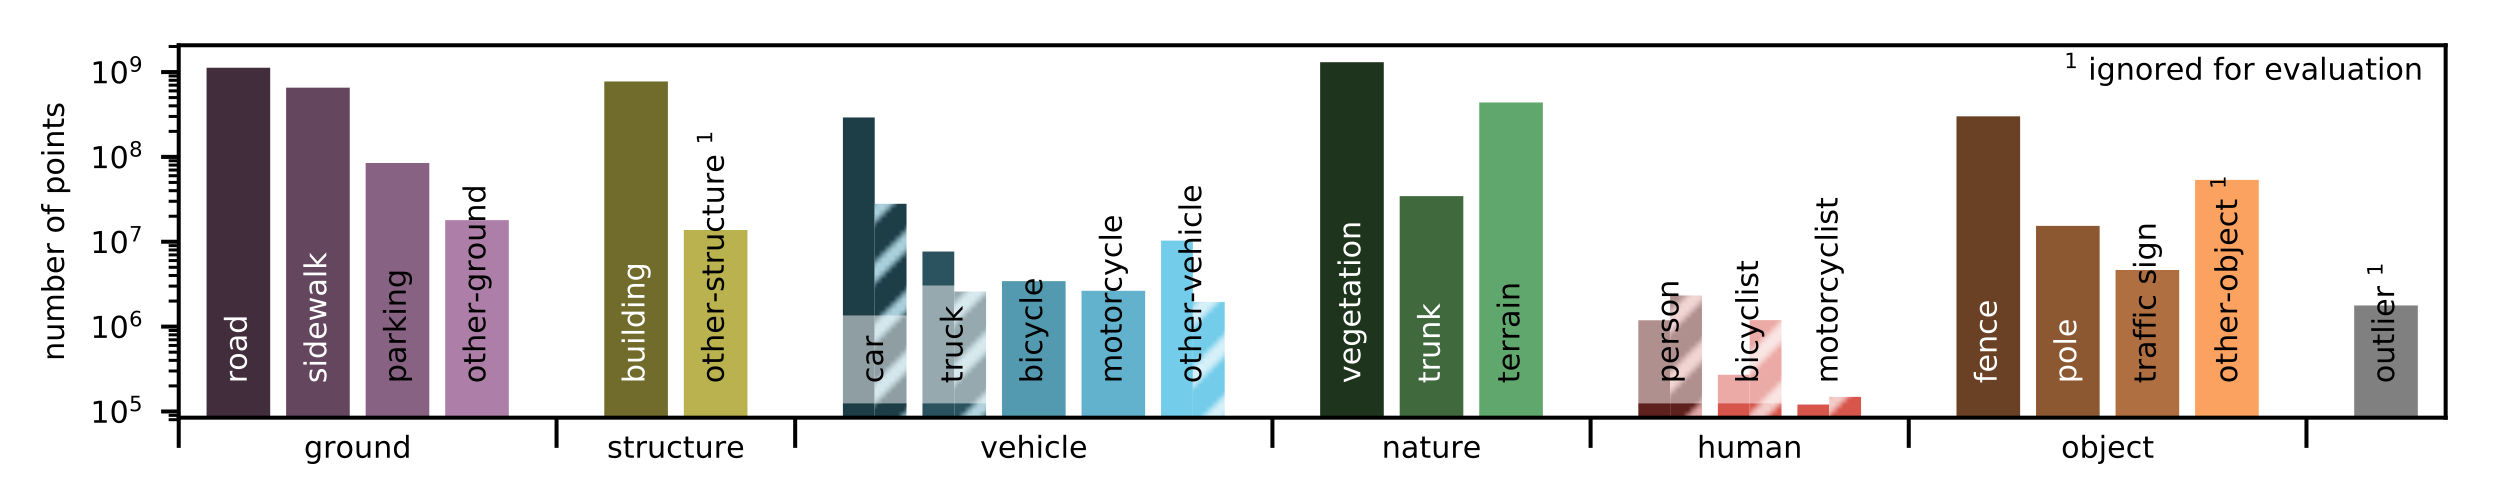 <?xml version="1.0" encoding="utf-8" standalone="no"?>
<!DOCTYPE svg PUBLIC "-//W3C//DTD SVG 1.1//EN"
  "http://www.w3.org/Graphics/SVG/1.1/DTD/svg11.dtd">
<!-- Created with matplotlib (http://matplotlib.org/) -->
<svg height="99.371pt" version="1.1" viewBox="0 0 496.856 99.371" width="496.856pt" xmlns="http://www.w3.org/2000/svg" xmlns:xlink="http://www.w3.org/1999/xlink">
 <defs>
  <style type="text/css">
*{stroke-linecap:butt;stroke-linejoin:round;}
  </style>
 </defs>
 <g id="figure_1">
  <g id="patch_1">
   <path d="M 0 99.371 
L 496.856 99.371 
L 496.856 0 
L 0 0 
z
" style="fill:#ffffff;"/>
  </g>
  <g id="axes_1">
   <g id="patch_2">
    <path d="M 35.521 83.011 
L 486.056 83.011 
L 486.056 9 
L 35.521 9 
z
" style="fill:#ffffff;"/>
   </g>
   <g id="patch_3">
    <path clip-path="url(#p0987d61e29)" d="M 41.054 17030.44 
L 53.7 17030.44 
L 53.7 13.466 
L 41.054 13.466 
z
" style="fill:#422d3d;"/>
   </g>
   <g id="patch_4">
    <path clip-path="url(#p0987d61e29)" d="M 56.862 17030.44 
L 69.509 17030.44 
L 69.509 17.426 
L 56.862 17.426 
z
" style="fill:#64465f;"/>
   </g>
   <g id="patch_5">
    <path clip-path="url(#p0987d61e29)" d="M 72.67 17030.44 
L 85.317 17030.44 
L 85.317 32.389 
L 72.67 32.389 
z
" style="fill:#886282;"/>
   </g>
   <g id="patch_6">
    <path clip-path="url(#p0987d61e29)" d="M 88.479 17030.44 
L 101.125 17030.44 
L 101.125 43.754 
L 88.479 43.754 
z
" style="fill:#ad7fa8;"/>
   </g>
   <g id="patch_7">
    <path clip-path="url(#p0987d61e29)" d="M 104.287 17030.44 
L 116.933 17030.44 
L 116.933 17030.44 
L 104.287 17030.44 
z
" style="fill:#ff0000;"/>
   </g>
   <g id="patch_8">
    <path clip-path="url(#p0987d61e29)" d="M 120.095 17030.44 
L 132.742 17030.44 
L 132.742 16.184 
L 120.095 16.184 
z
" style="fill:#716c2c;"/>
   </g>
   <g id="patch_9">
    <path clip-path="url(#p0987d61e29)" d="M 135.903 17030.44 
L 148.55 17030.44 
L 148.55 45.712 
L 135.903 45.712 
z
" style="fill:#b9b24e;"/>
   </g>
   <g id="patch_10">
    <path clip-path="url(#p0987d61e29)" d="M 151.712 17030.44 
L 164.358 17030.44 
L 164.358 17030.44 
L 151.712 17030.44 
z
" style="fill:#ff0000;"/>
   </g>
   <g id="patch_11">
    <path clip-path="url(#p0987d61e29)" d="M 167.52 17030.44 
L 180.166 17030.44 
L 180.166 17030.44 
L 167.52 17030.44 
z
" style="fill:#1d3d47;"/>
   </g>
   <g id="patch_12">
    <path clip-path="url(#p0987d61e29)" d="M 183.328 17030.44 
L 195.975 17030.44 
L 195.975 17030.44 
L 183.328 17030.44 
z
" style="fill:#2a535f;"/>
   </g>
   <g id="patch_13">
    <path clip-path="url(#p0987d61e29)" d="M 199.136 17030.44 
L 211.783 17030.44 
L 211.783 55.868 
L 199.136 55.868 
z
" style="fill:#5399b0;"/>
   </g>
   <g id="patch_14">
    <path clip-path="url(#p0987d61e29)" d="M 214.945 17030.44 
L 227.591 17030.44 
L 227.591 57.8 
L 214.945 57.8 
z
" style="fill:#62b2cd;"/>
   </g>
   <g id="patch_15">
    <path clip-path="url(#p0987d61e29)" d="M 230.753 17030.44 
L 243.4 17030.44 
L 243.4 17030.44 
L 230.753 17030.44 
z
" style="fill:#72ccea;"/>
   </g>
   <g id="patch_16">
    <path clip-path="url(#p0987d61e29)" d="M 246.561 17030.44 
L 259.208 17030.44 
L 259.208 17030.44 
L 246.561 17030.44 
z
" style="fill:#ff0000;"/>
   </g>
   <g id="patch_17">
    <path clip-path="url(#p0987d61e29)" d="M 262.369 17030.44 
L 275.016 17030.44 
L 275.016 12.364 
L 262.369 12.364 
z
" style="fill:#1e341c;"/>
   </g>
   <g id="patch_18">
    <path clip-path="url(#p0987d61e29)" d="M 278.178 17030.44 
L 290.824 17030.44 
L 290.824 38.983 
L 278.178 38.983 
z
" style="fill:#41693e;"/>
   </g>
   <g id="patch_19">
    <path clip-path="url(#p0987d61e29)" d="M 293.986 17030.44 
L 306.633 17030.44 
L 306.633 20.361 
L 293.986 20.361 
z
" style="fill:#60a76d;"/>
   </g>
   <g id="patch_20">
    <path clip-path="url(#p0987d61e29)" d="M 309.794 17030.44 
L 322.441 17030.44 
L 322.441 17030.44 
L 309.794 17030.44 
z
" style="fill:#ff0000;"/>
   </g>
   <g id="patch_21">
    <path clip-path="url(#p0987d61e29)" d="M 325.602 17030.44 
L 338.249 17030.44 
L 338.249 17030.44 
L 325.602 17030.44 
z
" style="fill:#5f211e;"/>
   </g>
   <g id="patch_22">
    <path clip-path="url(#p0987d61e29)" d="M 341.411 17030.44 
L 354.057 17030.44 
L 354.057 17030.44 
L 341.411 17030.44 
z
" style="fill:#d7554b;"/>
   </g>
   <g id="patch_23">
    <path clip-path="url(#p0987d61e29)" d="M 357.219 17030.44 
L 369.866 17030.44 
L 369.866 17030.44 
L 357.219 17030.44 
z
" style="fill:#d7554b;"/>
   </g>
   <g id="patch_24">
    <path clip-path="url(#p0987d61e29)" d="M 373.027 17030.44 
L 385.674 17030.44 
L 385.674 17030.44 
L 373.027 17030.44 
z
" style="fill:#ff0000;"/>
   </g>
   <g id="patch_25">
    <path clip-path="url(#p0987d61e29)" d="M 388.835 17030.44 
L 401.482 17030.44 
L 401.482 23.12 
L 388.835 23.12 
z
" style="fill:#6a4124;"/>
   </g>
   <g id="patch_26">
    <path clip-path="url(#p0987d61e29)" d="M 404.644 17030.44 
L 417.29 17030.44 
L 417.29 44.885 
L 404.644 44.885 
z
" style="fill:#8c5832;"/>
   </g>
   <g id="patch_27">
    <path clip-path="url(#p0987d61e29)" d="M 420.452 17030.44 
L 433.099 17030.44 
L 433.099 53.657 
L 420.452 53.657 
z
" style="fill:#af6f41;"/>
   </g>
   <g id="patch_28">
    <path clip-path="url(#p0987d61e29)" d="M 436.26 17030.44 
L 448.907 17030.44 
L 448.907 35.746 
L 436.26 35.746 
z
" style="fill:#fba260;"/>
   </g>
   <g id="patch_29">
    <path clip-path="url(#p0987d61e29)" d="M 452.068 17030.44 
L 464.715 17030.44 
L 464.715 17030.44 
L 452.068 17030.44 
z
" style="fill:#ff0000;"/>
   </g>
   <g id="patch_30">
    <path clip-path="url(#p0987d61e29)" d="M 467.877 17030.44 
L 480.523 17030.44 
L 480.523 60.707 
L 467.877 60.707 
z
" style="fill:#808080;"/>
   </g>
   <g id="patch_31">
    <path clip-path="url(#p0987d61e29)" d="M 41.054 17030.44 
L 47.377 17030.44 
L 47.377 17030.44 
L 41.054 17030.44 
z
" style="fill:#422d3d;"/>
   </g>
   <g id="patch_32">
    <path clip-path="url(#p0987d61e29)" d="M 56.862 17030.44 
L 63.185 17030.44 
L 63.185 17030.44 
L 56.862 17030.44 
z
" style="fill:#64465f;"/>
   </g>
   <g id="patch_33">
    <path clip-path="url(#p0987d61e29)" d="M 72.67 17030.44 
L 78.994 17030.44 
L 78.994 17030.44 
L 72.67 17030.44 
z
" style="fill:#886282;"/>
   </g>
   <g id="patch_34">
    <path clip-path="url(#p0987d61e29)" d="M 88.479 17030.44 
L 94.802 17030.44 
L 94.802 17030.44 
L 88.479 17030.44 
z
" style="fill:#ad7fa8;"/>
   </g>
   <g id="patch_35">
    <path clip-path="url(#p0987d61e29)" d="M 104.287 17030.44 
L 110.61 17030.44 
L 110.61 17030.44 
L 104.287 17030.44 
z
" style="fill:#ff0000;"/>
   </g>
   <g id="patch_36">
    <path clip-path="url(#p0987d61e29)" d="M 120.095 17030.44 
L 126.418 17030.44 
L 126.418 17030.44 
L 120.095 17030.44 
z
" style="fill:#716c2c;"/>
   </g>
   <g id="patch_37">
    <path clip-path="url(#p0987d61e29)" d="M 135.903 17030.44 
L 142.227 17030.44 
L 142.227 17030.44 
L 135.903 17030.44 
z
" style="fill:#b9b24e;"/>
   </g>
   <g id="patch_38">
    <path clip-path="url(#p0987d61e29)" d="M 151.712 17030.44 
L 158.035 17030.44 
L 158.035 17030.44 
L 151.712 17030.44 
z
" style="fill:#ff0000;"/>
   </g>
   <g id="patch_39">
    <path clip-path="url(#p0987d61e29)" d="M 167.52 17030.44 
L 173.843 17030.44 
L 173.843 23.344 
L 167.52 23.344 
z
" style="fill:#1d3d47;"/>
   </g>
   <g id="patch_40">
    <path clip-path="url(#p0987d61e29)" d="M 183.328 17030.44 
L 189.651 17030.44 
L 189.651 49.996 
L 183.328 49.996 
z
" style="fill:#2a535f;"/>
   </g>
   <g id="patch_41">
    <path clip-path="url(#p0987d61e29)" d="M 199.136 17030.44 
L 205.46 17030.44 
L 205.46 17030.44 
L 199.136 17030.44 
z
" style="fill:#5399b0;"/>
   </g>
   <g id="patch_42">
    <path clip-path="url(#p0987d61e29)" d="M 214.945 17030.44 
L 221.268 17030.44 
L 221.268 17030.44 
L 214.945 17030.44 
z
" style="fill:#62b2cd;"/>
   </g>
   <g id="patch_43">
    <path clip-path="url(#p0987d61e29)" d="M 230.753 17030.44 
L 237.076 17030.44 
L 237.076 47.822 
L 230.753 47.822 
z
" style="fill:#72ccea;"/>
   </g>
   <g id="patch_44">
    <path clip-path="url(#p0987d61e29)" d="M 246.561 17030.44 
L 252.884 17030.44 
L 252.884 17030.44 
L 246.561 17030.44 
z
" style="fill:#ff0000;"/>
   </g>
   <g id="patch_45">
    <path clip-path="url(#p0987d61e29)" d="M 262.369 17030.44 
L 268.693 17030.44 
L 268.693 17030.44 
L 262.369 17030.44 
z
" style="fill:#1e341c;"/>
   </g>
   <g id="patch_46">
    <path clip-path="url(#p0987d61e29)" d="M 278.178 17030.44 
L 284.501 17030.44 
L 284.501 17030.44 
L 278.178 17030.44 
z
" style="fill:#41693e;"/>
   </g>
   <g id="patch_47">
    <path clip-path="url(#p0987d61e29)" d="M 293.986 17030.44 
L 300.309 17030.44 
L 300.309 17030.44 
L 293.986 17030.44 
z
" style="fill:#60a76d;"/>
   </g>
   <g id="patch_48">
    <path clip-path="url(#p0987d61e29)" d="M 309.794 17030.44 
L 316.117 17030.44 
L 316.117 17030.44 
L 309.794 17030.44 
z
" style="fill:#ff0000;"/>
   </g>
   <g id="patch_49">
    <path clip-path="url(#p0987d61e29)" d="M 325.602 17030.44 
L 331.926 17030.44 
L 331.926 63.647 
L 325.602 63.647 
z
" style="fill:#5f211e;"/>
   </g>
   <g id="patch_50">
    <path clip-path="url(#p0987d61e29)" d="M 341.411 17030.44 
L 347.734 17030.44 
L 347.734 74.473 
L 341.411 74.473 
z
" style="fill:#d7554b;"/>
   </g>
   <g id="patch_51">
    <path clip-path="url(#p0987d61e29)" d="M 357.219 17030.44 
L 363.542 17030.44 
L 363.542 80.398 
L 357.219 80.398 
z
" style="fill:#d7554b;"/>
   </g>
   <g id="patch_52">
    <path clip-path="url(#p0987d61e29)" d="M 373.027 17030.44 
L 379.351 17030.44 
L 379.351 17030.44 
L 373.027 17030.44 
z
" style="fill:#ff0000;"/>
   </g>
   <g id="patch_53">
    <path clip-path="url(#p0987d61e29)" d="M 388.835 17030.44 
L 395.159 17030.44 
L 395.159 17030.44 
L 388.835 17030.44 
z
" style="fill:#6a4124;"/>
   </g>
   <g id="patch_54">
    <path clip-path="url(#p0987d61e29)" d="M 404.644 17030.44 
L 410.967 17030.44 
L 410.967 17030.44 
L 404.644 17030.44 
z
" style="fill:#8c5832;"/>
   </g>
   <g id="patch_55">
    <path clip-path="url(#p0987d61e29)" d="M 420.452 17030.44 
L 426.775 17030.44 
L 426.775 17030.44 
L 420.452 17030.44 
z
" style="fill:#af6f41;"/>
   </g>
   <g id="patch_56">
    <path clip-path="url(#p0987d61e29)" d="M 436.26 17030.44 
L 442.584 17030.44 
L 442.584 17030.44 
L 436.26 17030.44 
z
" style="fill:#fba260;"/>
   </g>
   <g id="patch_57">
    <path clip-path="url(#p0987d61e29)" d="M 452.068 17030.44 
L 458.392 17030.44 
L 458.392 17030.44 
L 452.068 17030.44 
z
" style="fill:#ff0000;"/>
   </g>
   <g id="patch_58">
    <path clip-path="url(#p0987d61e29)" d="M 467.877 17030.44 
L 474.2 17030.44 
L 474.2 17030.44 
L 467.877 17030.44 
z
" style="fill:#808080;"/>
   </g>
   <g id="patch_59">
    <path clip-path="url(#p0987d61e29)" d="M 47.377 17030.44 
L 53.7 17030.44 
L 53.7 17030.44 
L 47.377 17030.44 
z
" style="fill:url(#h9d28241141);"/>
   </g>
   <g id="patch_60">
    <path clip-path="url(#p0987d61e29)" d="M 63.185 17030.44 
L 69.509 17030.44 
L 69.509 17030.44 
L 63.185 17030.44 
z
" style="fill:url(#hb0361dbc06);"/>
   </g>
   <g id="patch_61">
    <path clip-path="url(#p0987d61e29)" d="M 78.994 17030.44 
L 85.317 17030.44 
L 85.317 17030.44 
L 78.994 17030.44 
z
" style="fill:url(#hfa77f60170);"/>
   </g>
   <g id="patch_62">
    <path clip-path="url(#p0987d61e29)" d="M 94.802 17030.44 
L 101.125 17030.44 
L 101.125 17030.44 
L 94.802 17030.44 
z
" style="fill:url(#hea841d10f8);"/>
   </g>
   <g id="patch_63">
    <path clip-path="url(#p0987d61e29)" d="M 110.61 17030.44 
L 116.933 17030.44 
L 116.933 17030.44 
L 110.61 17030.44 
z
" style="fill:url(#hf39189199e);"/>
   </g>
   <g id="patch_64">
    <path clip-path="url(#p0987d61e29)" d="M 126.418 17030.44 
L 132.742 17030.44 
L 132.742 17030.44 
L 126.418 17030.44 
z
" style="fill:url(#h17f0b754a5);"/>
   </g>
   <g id="patch_65">
    <path clip-path="url(#p0987d61e29)" d="M 142.227 17030.44 
L 148.55 17030.44 
L 148.55 17030.44 
L 142.227 17030.44 
z
" style="fill:url(#h955cc6b328);"/>
   </g>
   <g id="patch_66">
    <path clip-path="url(#p0987d61e29)" d="M 158.035 17030.44 
L 164.358 17030.44 
L 164.358 17030.44 
L 158.035 17030.44 
z
" style="fill:url(#hf39189199e);"/>
   </g>
   <g id="patch_67">
    <path clip-path="url(#p0987d61e29)" d="M 173.843 17030.44 
L 180.166 17030.44 
L 180.166 40.51 
L 173.843 40.51 
z
" style="fill:url(#h566cdfc1fe);"/>
   </g>
   <g id="patch_68">
    <path clip-path="url(#p0987d61e29)" d="M 189.651 17030.44 
L 195.975 17030.44 
L 195.975 57.937 
L 189.651 57.937 
z
" style="fill:url(#h0c0264cd64);"/>
   </g>
   <g id="patch_69">
    <path clip-path="url(#p0987d61e29)" d="M 205.46 17030.44 
L 211.783 17030.44 
L 211.783 17030.44 
L 205.46 17030.44 
z
" style="fill:url(#hd3c280e24e);"/>
   </g>
   <g id="patch_70">
    <path clip-path="url(#p0987d61e29)" d="M 221.268 17030.44 
L 227.591 17030.44 
L 227.591 17030.44 
L 221.268 17030.44 
z
" style="fill:url(#hbaaa7498d8);"/>
   </g>
   <g id="patch_71">
    <path clip-path="url(#p0987d61e29)" d="M 237.076 17030.44 
L 243.4 17030.44 
L 243.4 59.993 
L 237.076 59.993 
z
" style="fill:url(#hbb24b31d2c);"/>
   </g>
   <g id="patch_72">
    <path clip-path="url(#p0987d61e29)" d="M 252.884 17030.44 
L 259.208 17030.44 
L 259.208 17030.44 
L 252.884 17030.44 
z
" style="fill:url(#hf39189199e);"/>
   </g>
   <g id="patch_73">
    <path clip-path="url(#p0987d61e29)" d="M 268.693 17030.44 
L 275.016 17030.44 
L 275.016 17030.44 
L 268.693 17030.44 
z
" style="fill:url(#hcb8a8c60af);"/>
   </g>
   <g id="patch_74">
    <path clip-path="url(#p0987d61e29)" d="M 284.501 17030.44 
L 290.824 17030.44 
L 290.824 17030.44 
L 284.501 17030.44 
z
" style="fill:url(#h3023d2e6f2);"/>
   </g>
   <g id="patch_75">
    <path clip-path="url(#p0987d61e29)" d="M 300.309 17030.44 
L 306.633 17030.44 
L 306.633 17030.44 
L 300.309 17030.44 
z
" style="fill:url(#h320d4546e2);"/>
   </g>
   <g id="patch_76">
    <path clip-path="url(#p0987d61e29)" d="M 316.117 17030.44 
L 322.441 17030.44 
L 322.441 17030.44 
L 316.117 17030.44 
z
" style="fill:url(#hf39189199e);"/>
   </g>
   <g id="patch_77">
    <path clip-path="url(#p0987d61e29)" d="M 331.926 17030.44 
L 338.249 17030.44 
L 338.249 58.715 
L 331.926 58.715 
z
" style="fill:url(#h6265ff1fe4);"/>
   </g>
   <g id="patch_78">
    <path clip-path="url(#p0987d61e29)" d="M 347.734 17030.44 
L 354.057 17030.44 
L 354.057 63.62 
L 347.734 63.62 
z
" style="fill:url(#he30edf343b);"/>
   </g>
   <g id="patch_79">
    <path clip-path="url(#p0987d61e29)" d="M 363.542 17030.44 
L 369.866 17030.44 
L 369.866 78.875 
L 363.542 78.875 
z
" style="fill:url(#he30edf343b);"/>
   </g>
   <g id="patch_80">
    <path clip-path="url(#p0987d61e29)" d="M 379.351 17030.44 
L 385.674 17030.44 
L 385.674 17030.44 
L 379.351 17030.44 
z
" style="fill:url(#hf39189199e);"/>
   </g>
   <g id="patch_81">
    <path clip-path="url(#p0987d61e29)" d="M 395.159 17030.44 
L 401.482 17030.44 
L 401.482 17030.44 
L 395.159 17030.44 
z
" style="fill:url(#h978b45b2a9);"/>
   </g>
   <g id="patch_82">
    <path clip-path="url(#p0987d61e29)" d="M 410.967 17030.44 
L 417.29 17030.44 
L 417.29 17030.44 
L 410.967 17030.44 
z
" style="fill:url(#h7d57350341);"/>
   </g>
   <g id="patch_83">
    <path clip-path="url(#p0987d61e29)" d="M 426.775 17030.44 
L 433.099 17030.44 
L 433.099 17030.44 
L 426.775 17030.44 
z
" style="fill:url(#h4bca444241);"/>
   </g>
   <g id="patch_84">
    <path clip-path="url(#p0987d61e29)" d="M 442.584 17030.44 
L 448.907 17030.44 
L 448.907 17030.44 
L 442.584 17030.44 
z
" style="fill:url(#h141c582ecd);"/>
   </g>
   <g id="patch_85">
    <path clip-path="url(#p0987d61e29)" d="M 458.392 17030.44 
L 464.715 17030.44 
L 464.715 17030.44 
L 458.392 17030.44 
z
" style="fill:url(#hf39189199e);"/>
   </g>
   <g id="patch_86">
    <path clip-path="url(#p0987d61e29)" d="M 474.2 17030.44 
L 480.523 17030.44 
L 480.523 17030.44 
L 474.2 17030.44 
z
" style="fill:url(#h0a8d6ce1e5);"/>
   </g>
   <g id="matplotlib.axis_1">
    <g id="xtick_1">
     <g id="line2d_1">
      <defs>
       <path d="M 0 0 
L 0 6 
" id="mcd630cf074" style="stroke:#000000;stroke-width:0.8;"/>
      </defs>
      <g>
       <use style="stroke:#000000;stroke-width:0.8;" x="35.521" xlink:href="#mcd630cf074" y="83.011"/>
      </g>
     </g>
    </g>
    <g id="xtick_2">
     <g id="line2d_2">
      <g>
       <use style="stroke:#000000;stroke-width:0.8;" x="110.61" xlink:href="#mcd630cf074" y="83.011"/>
      </g>
     </g>
    </g>
    <g id="xtick_3">
     <g id="line2d_3">
      <g>
       <use style="stroke:#000000;stroke-width:0.8;" x="158.035" xlink:href="#mcd630cf074" y="83.011"/>
      </g>
     </g>
    </g>
    <g id="xtick_4">
     <g id="line2d_4">
      <g>
       <use style="stroke:#000000;stroke-width:0.8;" x="252.884" xlink:href="#mcd630cf074" y="83.011"/>
      </g>
     </g>
    </g>
    <g id="xtick_5">
     <g id="line2d_5">
      <g>
       <use style="stroke:#000000;stroke-width:0.8;" x="316.117" xlink:href="#mcd630cf074" y="83.011"/>
      </g>
     </g>
    </g>
    <g id="xtick_6">
     <g id="line2d_6">
      <g>
       <use style="stroke:#000000;stroke-width:0.8;" x="379.351" xlink:href="#mcd630cf074" y="83.011"/>
      </g>
     </g>
    </g>
    <g id="xtick_7">
     <g id="line2d_7">
      <g>
       <use style="stroke:#000000;stroke-width:0.8;" x="458.392" xlink:href="#mcd630cf074" y="83.011"/>
      </g>
     </g>
    </g>
    <g id="xtick_8">
     <g id="line2d_8"/>
     <g id="text_1">
      <!-- ground -->
      <defs>
       <path d="M 45.406 27.984 
Q 45.406 37.75 41.375 43.109 
Q 37.359 48.484 30.078 48.484 
Q 22.859 48.484 18.828 43.109 
Q 14.797 37.75 14.797 27.984 
Q 14.797 18.266 18.828 12.891 
Q 22.859 7.516 30.078 7.516 
Q 37.359 7.516 41.375 12.891 
Q 45.406 18.266 45.406 27.984 
z
M 54.391 6.781 
Q 54.391 -7.172 48.188 -13.984 
Q 42 -20.797 29.203 -20.797 
Q 24.469 -20.797 20.266 -20.094 
Q 16.062 -19.391 12.109 -17.922 
L 12.109 -9.188 
Q 16.062 -11.328 19.922 -12.344 
Q 23.781 -13.375 27.781 -13.375 
Q 36.625 -13.375 41.016 -8.766 
Q 45.406 -4.156 45.406 5.172 
L 45.406 9.625 
Q 42.625 4.781 38.281 2.391 
Q 33.938 0 27.875 0 
Q 17.828 0 11.672 7.656 
Q 5.516 15.328 5.516 27.984 
Q 5.516 40.672 11.672 48.328 
Q 17.828 56 27.875 56 
Q 33.938 56 38.281 53.609 
Q 42.625 51.219 45.406 46.391 
L 45.406 54.688 
L 54.391 54.688 
z
" id="DejaVuSans-67"/>
       <path d="M 41.109 46.297 
Q 39.594 47.172 37.812 47.578 
Q 36.031 48 33.891 48 
Q 26.266 48 22.188 43.047 
Q 18.109 38.094 18.109 28.812 
L 18.109 0 
L 9.078 0 
L 9.078 54.688 
L 18.109 54.688 
L 18.109 46.188 
Q 20.953 51.172 25.484 53.578 
Q 30.031 56 36.531 56 
Q 37.453 56 38.578 55.875 
Q 39.703 55.766 41.062 55.516 
z
" id="DejaVuSans-72"/>
       <path d="M 30.609 48.391 
Q 23.391 48.391 19.188 42.75 
Q 14.984 37.109 14.984 27.297 
Q 14.984 17.484 19.156 11.844 
Q 23.344 6.203 30.609 6.203 
Q 37.797 6.203 41.984 11.859 
Q 46.188 17.531 46.188 27.297 
Q 46.188 37.016 41.984 42.703 
Q 37.797 48.391 30.609 48.391 
z
M 30.609 56 
Q 42.328 56 49.016 48.375 
Q 55.719 40.766 55.719 27.297 
Q 55.719 13.875 49.016 6.219 
Q 42.328 -1.422 30.609 -1.422 
Q 18.844 -1.422 12.172 6.219 
Q 5.516 13.875 5.516 27.297 
Q 5.516 40.766 12.172 48.375 
Q 18.844 56 30.609 56 
z
" id="DejaVuSans-6f"/>
       <path d="M 8.5 21.578 
L 8.5 54.688 
L 17.484 54.688 
L 17.484 21.922 
Q 17.484 14.156 20.5 10.266 
Q 23.531 6.391 29.594 6.391 
Q 36.859 6.391 41.078 11.031 
Q 45.312 15.672 45.312 23.688 
L 45.312 54.688 
L 54.297 54.688 
L 54.297 0 
L 45.312 0 
L 45.312 8.406 
Q 42.047 3.422 37.719 1 
Q 33.406 -1.422 27.688 -1.422 
Q 18.266 -1.422 13.375 4.438 
Q 8.5 10.297 8.5 21.578 
z
M 31.109 56 
z
" id="DejaVuSans-75"/>
       <path d="M 54.891 33.016 
L 54.891 0 
L 45.906 0 
L 45.906 32.719 
Q 45.906 40.484 42.875 44.328 
Q 39.844 48.188 33.797 48.188 
Q 26.516 48.188 22.312 43.547 
Q 18.109 38.922 18.109 30.906 
L 18.109 0 
L 9.078 0 
L 9.078 54.688 
L 18.109 54.688 
L 18.109 46.188 
Q 21.344 51.125 25.703 53.562 
Q 30.078 56 35.797 56 
Q 45.219 56 50.047 50.172 
Q 54.891 44.344 54.891 33.016 
z
" id="DejaVuSans-6e"/>
       <path d="M 45.406 46.391 
L 45.406 75.984 
L 54.391 75.984 
L 54.391 0 
L 45.406 0 
L 45.406 8.203 
Q 42.578 3.328 38.25 0.953 
Q 33.938 -1.422 27.875 -1.422 
Q 17.969 -1.422 11.734 6.484 
Q 5.516 14.406 5.516 27.297 
Q 5.516 40.188 11.734 48.094 
Q 17.969 56 27.875 56 
Q 33.938 56 38.25 53.625 
Q 42.578 51.266 45.406 46.391 
z
M 14.797 27.297 
Q 14.797 17.391 18.875 11.75 
Q 22.953 6.109 30.078 6.109 
Q 37.203 6.109 41.297 11.75 
Q 45.406 17.391 45.406 27.297 
Q 45.406 37.203 41.297 42.844 
Q 37.203 48.484 30.078 48.484 
Q 22.953 48.484 18.875 42.844 
Q 14.797 37.203 14.797 27.297 
z
" id="DejaVuSans-64"/>
      </defs>
      <g transform="translate(60.41 90.97)scale(0.06 -0.06)">
       <use xlink:href="#DejaVuSans-67"/>
       <use x="63.477" xlink:href="#DejaVuSans-72"/>
       <use x="104.559" xlink:href="#DejaVuSans-6f"/>
       <use x="165.74" xlink:href="#DejaVuSans-75"/>
       <use x="229.119" xlink:href="#DejaVuSans-6e"/>
       <use x="292.498" xlink:href="#DejaVuSans-64"/>
      </g>
     </g>
    </g>
    <g id="xtick_9">
     <g id="line2d_9"/>
     <g id="text_2">
      <!-- structure -->
      <defs>
       <path d="M 44.281 53.078 
L 44.281 44.578 
Q 40.484 46.531 36.375 47.5 
Q 32.281 48.484 27.875 48.484 
Q 21.188 48.484 17.844 46.438 
Q 14.5 44.391 14.5 40.281 
Q 14.5 37.156 16.891 35.375 
Q 19.281 33.594 26.516 31.984 
L 29.594 31.297 
Q 39.156 29.25 43.188 25.516 
Q 47.219 21.781 47.219 15.094 
Q 47.219 7.469 41.188 3.016 
Q 35.156 -1.422 24.609 -1.422 
Q 20.219 -1.422 15.453 -0.562 
Q 10.688 0.297 5.422 2 
L 5.422 11.281 
Q 10.406 8.688 15.234 7.391 
Q 20.062 6.109 24.812 6.109 
Q 31.156 6.109 34.562 8.281 
Q 37.984 10.453 37.984 14.406 
Q 37.984 18.062 35.516 20.016 
Q 33.062 21.969 24.703 23.781 
L 21.578 24.516 
Q 13.234 26.266 9.516 29.906 
Q 5.812 33.547 5.812 39.891 
Q 5.812 47.609 11.281 51.797 
Q 16.75 56 26.812 56 
Q 31.781 56 36.172 55.266 
Q 40.578 54.547 44.281 53.078 
z
" id="DejaVuSans-73"/>
       <path d="M 18.312 70.219 
L 18.312 54.688 
L 36.812 54.688 
L 36.812 47.703 
L 18.312 47.703 
L 18.312 18.016 
Q 18.312 11.328 20.141 9.422 
Q 21.969 7.516 27.594 7.516 
L 36.812 7.516 
L 36.812 0 
L 27.594 0 
Q 17.188 0 13.234 3.875 
Q 9.281 7.766 9.281 18.016 
L 9.281 47.703 
L 2.688 47.703 
L 2.688 54.688 
L 9.281 54.688 
L 9.281 70.219 
z
" id="DejaVuSans-74"/>
       <path d="M 48.781 52.594 
L 48.781 44.188 
Q 44.969 46.297 41.141 47.344 
Q 37.312 48.391 33.406 48.391 
Q 24.656 48.391 19.812 42.844 
Q 14.984 37.312 14.984 27.297 
Q 14.984 17.281 19.812 11.734 
Q 24.656 6.203 33.406 6.203 
Q 37.312 6.203 41.141 7.25 
Q 44.969 8.297 48.781 10.406 
L 48.781 2.094 
Q 45.016 0.344 40.984 -0.531 
Q 36.969 -1.422 32.422 -1.422 
Q 20.062 -1.422 12.781 6.344 
Q 5.516 14.109 5.516 27.297 
Q 5.516 40.672 12.859 48.328 
Q 20.219 56 33.016 56 
Q 37.156 56 41.109 55.141 
Q 45.062 54.297 48.781 52.594 
z
" id="DejaVuSans-63"/>
       <path d="M 56.203 29.594 
L 56.203 25.203 
L 14.891 25.203 
Q 15.484 15.922 20.484 11.062 
Q 25.484 6.203 34.422 6.203 
Q 39.594 6.203 44.453 7.469 
Q 49.312 8.734 54.109 11.281 
L 54.109 2.781 
Q 49.266 0.734 44.188 -0.344 
Q 39.109 -1.422 33.891 -1.422 
Q 20.797 -1.422 13.156 6.188 
Q 5.516 13.812 5.516 26.812 
Q 5.516 40.234 12.766 48.109 
Q 20.016 56 32.328 56 
Q 43.359 56 49.781 48.891 
Q 56.203 41.797 56.203 29.594 
z
M 47.219 32.234 
Q 47.125 39.594 43.094 43.984 
Q 39.062 48.391 32.422 48.391 
Q 24.906 48.391 20.391 44.141 
Q 15.875 39.891 15.188 32.172 
z
" id="DejaVuSans-65"/>
      </defs>
      <g transform="translate(120.644 90.97)scale(0.06 -0.06)">
       <use xlink:href="#DejaVuSans-73"/>
       <use x="52.1" xlink:href="#DejaVuSans-74"/>
       <use x="91.309" xlink:href="#DejaVuSans-72"/>
       <use x="132.422" xlink:href="#DejaVuSans-75"/>
       <use x="195.801" xlink:href="#DejaVuSans-63"/>
       <use x="250.781" xlink:href="#DejaVuSans-74"/>
       <use x="289.99" xlink:href="#DejaVuSans-75"/>
       <use x="353.369" xlink:href="#DejaVuSans-72"/>
       <use x="394.451" xlink:href="#DejaVuSans-65"/>
      </g>
     </g>
    </g>
    <g id="xtick_10">
     <g id="line2d_10"/>
     <g id="text_3">
      <!-- vehicle -->
      <defs>
       <path d="M 2.984 54.688 
L 12.5 54.688 
L 29.594 8.797 
L 46.688 54.688 
L 56.203 54.688 
L 35.688 0 
L 23.484 0 
z
" id="DejaVuSans-76"/>
       <path d="M 54.891 33.016 
L 54.891 0 
L 45.906 0 
L 45.906 32.719 
Q 45.906 40.484 42.875 44.328 
Q 39.844 48.188 33.797 48.188 
Q 26.516 48.188 22.312 43.547 
Q 18.109 38.922 18.109 30.906 
L 18.109 0 
L 9.078 0 
L 9.078 75.984 
L 18.109 75.984 
L 18.109 46.188 
Q 21.344 51.125 25.703 53.562 
Q 30.078 56 35.797 56 
Q 45.219 56 50.047 50.172 
Q 54.891 44.344 54.891 33.016 
z
" id="DejaVuSans-68"/>
       <path d="M 9.422 54.688 
L 18.406 54.688 
L 18.406 0 
L 9.422 0 
z
M 9.422 75.984 
L 18.406 75.984 
L 18.406 64.594 
L 9.422 64.594 
z
" id="DejaVuSans-69"/>
       <path d="M 9.422 75.984 
L 18.406 75.984 
L 18.406 0 
L 9.422 0 
z
" id="DejaVuSans-6c"/>
      </defs>
      <g transform="translate(194.775 90.97)scale(0.06 -0.06)">
       <use xlink:href="#DejaVuSans-76"/>
       <use x="59.18" xlink:href="#DejaVuSans-65"/>
       <use x="120.703" xlink:href="#DejaVuSans-68"/>
       <use x="184.082" xlink:href="#DejaVuSans-69"/>
       <use x="211.865" xlink:href="#DejaVuSans-63"/>
       <use x="266.846" xlink:href="#DejaVuSans-6c"/>
       <use x="294.629" xlink:href="#DejaVuSans-65"/>
      </g>
     </g>
    </g>
    <g id="xtick_11">
     <g id="line2d_11"/>
     <g id="text_4">
      <!-- nature -->
      <defs>
       <path d="M 34.281 27.484 
Q 23.391 27.484 19.188 25 
Q 14.984 22.516 14.984 16.5 
Q 14.984 11.719 18.141 8.906 
Q 21.297 6.109 26.703 6.109 
Q 34.188 6.109 38.703 11.406 
Q 43.219 16.703 43.219 25.484 
L 43.219 27.484 
z
M 52.203 31.203 
L 52.203 0 
L 43.219 0 
L 43.219 8.297 
Q 40.141 3.328 35.547 0.953 
Q 30.953 -1.422 24.312 -1.422 
Q 15.922 -1.422 10.953 3.297 
Q 6 8.016 6 15.922 
Q 6 25.141 12.172 29.828 
Q 18.359 34.516 30.609 34.516 
L 43.219 34.516 
L 43.219 35.406 
Q 43.219 41.609 39.141 45 
Q 35.062 48.391 27.688 48.391 
Q 23 48.391 18.547 47.266 
Q 14.109 46.141 10.016 43.891 
L 10.016 52.203 
Q 14.938 54.109 19.578 55.047 
Q 24.219 56 28.609 56 
Q 40.484 56 46.344 49.844 
Q 52.203 43.703 52.203 31.203 
z
" id="DejaVuSans-61"/>
      </defs>
      <g transform="translate(274.606 90.97)scale(0.06 -0.06)">
       <use xlink:href="#DejaVuSans-6e"/>
       <use x="63.379" xlink:href="#DejaVuSans-61"/>
       <use x="124.658" xlink:href="#DejaVuSans-74"/>
       <use x="163.867" xlink:href="#DejaVuSans-75"/>
       <use x="227.246" xlink:href="#DejaVuSans-72"/>
       <use x="268.328" xlink:href="#DejaVuSans-65"/>
      </g>
     </g>
    </g>
    <g id="xtick_12">
     <g id="line2d_12"/>
     <g id="text_5">
      <!-- human -->
      <defs>
       <path d="M 52 44.188 
Q 55.375 50.25 60.062 53.125 
Q 64.75 56 71.094 56 
Q 79.641 56 84.281 50.016 
Q 88.922 44.047 88.922 33.016 
L 88.922 0 
L 79.891 0 
L 79.891 32.719 
Q 79.891 40.578 77.094 44.375 
Q 74.312 48.188 68.609 48.188 
Q 61.625 48.188 57.562 43.547 
Q 53.516 38.922 53.516 30.906 
L 53.516 0 
L 44.484 0 
L 44.484 32.719 
Q 44.484 40.625 41.703 44.406 
Q 38.922 48.188 33.109 48.188 
Q 26.219 48.188 22.156 43.531 
Q 18.109 38.875 18.109 30.906 
L 18.109 0 
L 9.078 0 
L 9.078 54.688 
L 18.109 54.688 
L 18.109 46.188 
Q 21.188 51.219 25.484 53.609 
Q 29.781 56 35.688 56 
Q 41.656 56 45.828 52.969 
Q 50 49.953 52 44.188 
z
" id="DejaVuSans-6d"/>
      </defs>
      <g transform="translate(337.27 90.97)scale(0.06 -0.06)">
       <use xlink:href="#DejaVuSans-68"/>
       <use x="63.379" xlink:href="#DejaVuSans-75"/>
       <use x="126.758" xlink:href="#DejaVuSans-6d"/>
       <use x="224.17" xlink:href="#DejaVuSans-61"/>
       <use x="285.449" xlink:href="#DejaVuSans-6e"/>
      </g>
     </g>
    </g>
    <g id="xtick_13">
     <g id="line2d_13"/>
     <g id="text_6">
      <!-- object -->
      <defs>
       <path d="M 48.688 27.297 
Q 48.688 37.203 44.609 42.844 
Q 40.531 48.484 33.406 48.484 
Q 26.266 48.484 22.188 42.844 
Q 18.109 37.203 18.109 27.297 
Q 18.109 17.391 22.188 11.75 
Q 26.266 6.109 33.406 6.109 
Q 40.531 6.109 44.609 11.75 
Q 48.688 17.391 48.688 27.297 
z
M 18.109 46.391 
Q 20.953 51.266 25.266 53.625 
Q 29.594 56 35.594 56 
Q 45.562 56 51.781 48.094 
Q 58.016 40.188 58.016 27.297 
Q 58.016 14.406 51.781 6.484 
Q 45.562 -1.422 35.594 -1.422 
Q 29.594 -1.422 25.266 0.953 
Q 20.953 3.328 18.109 8.203 
L 18.109 0 
L 9.078 0 
L 9.078 75.984 
L 18.109 75.984 
z
" id="DejaVuSans-62"/>
       <path d="M 9.422 54.688 
L 18.406 54.688 
L 18.406 -0.984 
Q 18.406 -11.422 14.422 -16.109 
Q 10.453 -20.797 1.609 -20.797 
L -1.812 -20.797 
L -1.812 -13.188 
L 0.594 -13.188 
Q 5.719 -13.188 7.562 -10.812 
Q 9.422 -8.453 9.422 -0.984 
z
M 9.422 75.984 
L 18.406 75.984 
L 18.406 64.594 
L 9.422 64.594 
z
" id="DejaVuSans-6a"/>
      </defs>
      <g transform="translate(409.626 90.97)scale(0.06 -0.06)">
       <use xlink:href="#DejaVuSans-6f"/>
       <use x="61.182" xlink:href="#DejaVuSans-62"/>
       <use x="124.658" xlink:href="#DejaVuSans-6a"/>
       <use x="152.441" xlink:href="#DejaVuSans-65"/>
       <use x="213.965" xlink:href="#DejaVuSans-63"/>
       <use x="268.945" xlink:href="#DejaVuSans-74"/>
      </g>
     </g>
    </g>
   </g>
   <g id="matplotlib.axis_2">
    <g id="ytick_1">
     <g id="line2d_14">
      <defs>
       <path d="M 0 0 
L -3.5 0 
" id="mf332201b5e" style="stroke:#000000;stroke-width:0.8;"/>
      </defs>
      <g>
       <use style="stroke:#000000;stroke-width:0.8;" x="35.521" xlink:href="#mf332201b5e" y="81.776"/>
      </g>
     </g>
     <g id="text_7">
      <!-- $\mathdefault{10^{5}}$ -->
      <defs>
       <path d="M 12.406 8.297 
L 28.516 8.297 
L 28.516 63.922 
L 10.984 60.406 
L 10.984 69.391 
L 28.422 72.906 
L 38.281 72.906 
L 38.281 8.297 
L 54.391 8.297 
L 54.391 0 
L 12.406 0 
z
" id="DejaVuSans-31"/>
       <path d="M 31.781 66.406 
Q 24.172 66.406 20.328 58.906 
Q 16.5 51.422 16.5 36.375 
Q 16.5 21.391 20.328 13.891 
Q 24.172 6.391 31.781 6.391 
Q 39.453 6.391 43.281 13.891 
Q 47.125 21.391 47.125 36.375 
Q 47.125 51.422 43.281 58.906 
Q 39.453 66.406 31.781 66.406 
z
M 31.781 74.219 
Q 44.047 74.219 50.516 64.516 
Q 56.984 54.828 56.984 36.375 
Q 56.984 17.969 50.516 8.266 
Q 44.047 -1.422 31.781 -1.422 
Q 19.531 -1.422 13.062 8.266 
Q 6.594 17.969 6.594 36.375 
Q 6.594 54.828 13.062 64.516 
Q 19.531 74.219 31.781 74.219 
z
" id="DejaVuSans-30"/>
       <path d="M 10.797 72.906 
L 49.516 72.906 
L 49.516 64.594 
L 19.828 64.594 
L 19.828 46.734 
Q 21.969 47.469 24.109 47.828 
Q 26.266 48.188 28.422 48.188 
Q 40.625 48.188 47.75 41.5 
Q 54.891 34.812 54.891 23.391 
Q 54.891 11.625 47.562 5.094 
Q 40.234 -1.422 26.906 -1.422 
Q 22.312 -1.422 17.547 -0.641 
Q 12.797 0.141 7.719 1.703 
L 7.719 11.625 
Q 12.109 9.234 16.797 8.062 
Q 21.484 6.891 26.703 6.891 
Q 35.156 6.891 40.078 11.328 
Q 45.016 15.766 45.016 23.391 
Q 45.016 31 40.078 35.438 
Q 35.156 39.891 26.703 39.891 
Q 22.75 39.891 18.812 39.016 
Q 14.891 38.141 10.797 36.281 
z
" id="DejaVuSans-35"/>
      </defs>
      <g transform="translate(17.961 84.056)scale(0.06 -0.06)">
       <use transform="translate(0 0.684)" xlink:href="#DejaVuSans-31"/>
       <use transform="translate(63.623 0.684)" xlink:href="#DejaVuSans-30"/>
       <use transform="translate(128.203 38.966)scale(0.7)" xlink:href="#DejaVuSans-35"/>
      </g>
     </g>
    </g>
    <g id="ytick_2">
     <g id="line2d_15">
      <g>
       <use style="stroke:#000000;stroke-width:0.8;" x="35.521" xlink:href="#mf332201b5e" y="64.912"/>
      </g>
     </g>
     <g id="text_8">
      <!-- $\mathdefault{10^{6}}$ -->
      <defs>
       <path d="M 33.016 40.375 
Q 26.375 40.375 22.484 35.828 
Q 18.609 31.297 18.609 23.391 
Q 18.609 15.531 22.484 10.953 
Q 26.375 6.391 33.016 6.391 
Q 39.656 6.391 43.531 10.953 
Q 47.406 15.531 47.406 23.391 
Q 47.406 31.297 43.531 35.828 
Q 39.656 40.375 33.016 40.375 
z
M 52.594 71.297 
L 52.594 62.312 
Q 48.875 64.062 45.094 64.984 
Q 41.312 65.922 37.594 65.922 
Q 27.828 65.922 22.672 59.328 
Q 17.531 52.734 16.797 39.406 
Q 19.672 43.656 24.016 45.922 
Q 28.375 48.188 33.594 48.188 
Q 44.578 48.188 50.953 41.516 
Q 57.328 34.859 57.328 23.391 
Q 57.328 12.156 50.688 5.359 
Q 44.047 -1.422 33.016 -1.422 
Q 20.359 -1.422 13.672 8.266 
Q 6.984 17.969 6.984 36.375 
Q 6.984 53.656 15.188 63.938 
Q 23.391 74.219 37.203 74.219 
Q 40.922 74.219 44.703 73.484 
Q 48.484 72.75 52.594 71.297 
z
" id="DejaVuSans-36"/>
      </defs>
      <g transform="translate(17.961 67.191)scale(0.06 -0.06)">
       <use transform="translate(0 0.766)" xlink:href="#DejaVuSans-31"/>
       <use transform="translate(63.623 0.766)" xlink:href="#DejaVuSans-30"/>
       <use transform="translate(128.203 39.047)scale(0.7)" xlink:href="#DejaVuSans-36"/>
      </g>
     </g>
    </g>
    <g id="ytick_3">
     <g id="line2d_16">
      <g>
       <use style="stroke:#000000;stroke-width:0.8;" x="35.521" xlink:href="#mf332201b5e" y="48.047"/>
      </g>
     </g>
     <g id="text_9">
      <!-- $\mathdefault{10^{7}}$ -->
      <defs>
       <path d="M 8.203 72.906 
L 55.078 72.906 
L 55.078 68.703 
L 28.609 0 
L 18.312 0 
L 43.219 64.594 
L 8.203 64.594 
z
" id="DejaVuSans-37"/>
      </defs>
      <g transform="translate(17.961 50.327)scale(0.06 -0.06)">
       <use transform="translate(0 0.684)" xlink:href="#DejaVuSans-31"/>
       <use transform="translate(63.623 0.684)" xlink:href="#DejaVuSans-30"/>
       <use transform="translate(128.203 38.966)scale(0.7)" xlink:href="#DejaVuSans-37"/>
      </g>
     </g>
    </g>
    <g id="ytick_4">
     <g id="line2d_17">
      <g>
       <use style="stroke:#000000;stroke-width:0.8;" x="35.521" xlink:href="#mf332201b5e" y="31.183"/>
      </g>
     </g>
     <g id="text_10">
      <!-- $\mathdefault{10^{8}}$ -->
      <defs>
       <path d="M 31.781 34.625 
Q 24.75 34.625 20.719 30.859 
Q 16.703 27.094 16.703 20.516 
Q 16.703 13.922 20.719 10.156 
Q 24.75 6.391 31.781 6.391 
Q 38.812 6.391 42.859 10.172 
Q 46.922 13.969 46.922 20.516 
Q 46.922 27.094 42.891 30.859 
Q 38.875 34.625 31.781 34.625 
z
M 21.922 38.812 
Q 15.578 40.375 12.031 44.719 
Q 8.5 49.078 8.5 55.328 
Q 8.5 64.062 14.719 69.141 
Q 20.953 74.219 31.781 74.219 
Q 42.672 74.219 48.875 69.141 
Q 55.078 64.062 55.078 55.328 
Q 55.078 49.078 51.531 44.719 
Q 48 40.375 41.703 38.812 
Q 48.828 37.156 52.797 32.312 
Q 56.781 27.484 56.781 20.516 
Q 56.781 9.906 50.312 4.234 
Q 43.844 -1.422 31.781 -1.422 
Q 19.734 -1.422 13.25 4.234 
Q 6.781 9.906 6.781 20.516 
Q 6.781 27.484 10.781 32.312 
Q 14.797 37.156 21.922 38.812 
z
M 18.312 54.391 
Q 18.312 48.734 21.844 45.562 
Q 25.391 42.391 31.781 42.391 
Q 38.141 42.391 41.719 45.562 
Q 45.312 48.734 45.312 54.391 
Q 45.312 60.062 41.719 63.234 
Q 38.141 66.406 31.781 66.406 
Q 25.391 66.406 21.844 63.234 
Q 18.312 60.062 18.312 54.391 
z
" id="DejaVuSans-38"/>
      </defs>
      <g transform="translate(17.961 33.462)scale(0.06 -0.06)">
       <use transform="translate(0 0.766)" xlink:href="#DejaVuSans-31"/>
       <use transform="translate(63.623 0.766)" xlink:href="#DejaVuSans-30"/>
       <use transform="translate(128.203 39.047)scale(0.7)" xlink:href="#DejaVuSans-38"/>
      </g>
     </g>
    </g>
    <g id="ytick_5">
     <g id="line2d_18">
      <g>
       <use style="stroke:#000000;stroke-width:0.8;" x="35.521" xlink:href="#mf332201b5e" y="14.319"/>
      </g>
     </g>
     <g id="text_11">
      <!-- $\mathdefault{10^{9}}$ -->
      <defs>
       <path d="M 10.984 1.516 
L 10.984 10.5 
Q 14.703 8.734 18.5 7.812 
Q 22.312 6.891 25.984 6.891 
Q 35.75 6.891 40.891 13.453 
Q 46.047 20.016 46.781 33.406 
Q 43.953 29.203 39.594 26.953 
Q 35.25 24.703 29.984 24.703 
Q 19.047 24.703 12.672 31.312 
Q 6.297 37.938 6.297 49.422 
Q 6.297 60.641 12.938 67.422 
Q 19.578 74.219 30.609 74.219 
Q 43.266 74.219 49.922 64.516 
Q 56.594 54.828 56.594 36.375 
Q 56.594 19.141 48.406 8.859 
Q 40.234 -1.422 26.422 -1.422 
Q 22.703 -1.422 18.891 -0.688 
Q 15.094 0.047 10.984 1.516 
z
M 30.609 32.422 
Q 37.25 32.422 41.125 36.953 
Q 45.016 41.5 45.016 49.422 
Q 45.016 57.281 41.125 61.844 
Q 37.25 66.406 30.609 66.406 
Q 23.969 66.406 20.094 61.844 
Q 16.219 57.281 16.219 49.422 
Q 16.219 41.5 20.094 36.953 
Q 23.969 32.422 30.609 32.422 
z
" id="DejaVuSans-39"/>
      </defs>
      <g transform="translate(17.961 16.598)scale(0.06 -0.06)">
       <use transform="translate(0 0.766)" xlink:href="#DejaVuSans-31"/>
       <use transform="translate(63.623 0.766)" xlink:href="#DejaVuSans-30"/>
       <use transform="translate(128.203 39.047)scale(0.7)" xlink:href="#DejaVuSans-39"/>
      </g>
     </g>
    </g>
    <g id="ytick_6">
     <g id="line2d_19">
      <defs>
       <path d="M 0 0 
L -2 0 
" id="m351942eee4" style="stroke:#000000;stroke-width:0.6;"/>
      </defs>
      <g>
       <use style="stroke:#000000;stroke-width:0.6;" x="35.521" xlink:href="#m351942eee4" y="83.41"/>
      </g>
     </g>
    </g>
    <g id="ytick_7">
     <g id="line2d_20">
      <g>
       <use style="stroke:#000000;stroke-width:0.6;" x="35.521" xlink:href="#m351942eee4" y="82.548"/>
      </g>
     </g>
    </g>
    <g id="ytick_8">
     <g id="line2d_21">
      <g>
       <use style="stroke:#000000;stroke-width:0.6;" x="35.521" xlink:href="#m351942eee4" y="76.699"/>
      </g>
     </g>
    </g>
    <g id="ytick_9">
     <g id="line2d_22">
      <g>
       <use style="stroke:#000000;stroke-width:0.6;" x="35.521" xlink:href="#m351942eee4" y="73.73"/>
      </g>
     </g>
    </g>
    <g id="ytick_10">
     <g id="line2d_23">
      <g>
       <use style="stroke:#000000;stroke-width:0.6;" x="35.521" xlink:href="#m351942eee4" y="71.623"/>
      </g>
     </g>
    </g>
    <g id="ytick_11">
     <g id="line2d_24">
      <g>
       <use style="stroke:#000000;stroke-width:0.6;" x="35.521" xlink:href="#m351942eee4" y="69.988"/>
      </g>
     </g>
    </g>
    <g id="ytick_12">
     <g id="line2d_25">
      <g>
       <use style="stroke:#000000;stroke-width:0.6;" x="35.521" xlink:href="#m351942eee4" y="68.653"/>
      </g>
     </g>
    </g>
    <g id="ytick_13">
     <g id="line2d_26">
      <g>
       <use style="stroke:#000000;stroke-width:0.6;" x="35.521" xlink:href="#m351942eee4" y="67.524"/>
      </g>
     </g>
    </g>
    <g id="ytick_14">
     <g id="line2d_27">
      <g>
       <use style="stroke:#000000;stroke-width:0.6;" x="35.521" xlink:href="#m351942eee4" y="66.546"/>
      </g>
     </g>
    </g>
    <g id="ytick_15">
     <g id="line2d_28">
      <g>
       <use style="stroke:#000000;stroke-width:0.6;" x="35.521" xlink:href="#m351942eee4" y="65.683"/>
      </g>
     </g>
    </g>
    <g id="ytick_16">
     <g id="line2d_29">
      <g>
       <use style="stroke:#000000;stroke-width:0.6;" x="35.521" xlink:href="#m351942eee4" y="59.835"/>
      </g>
     </g>
    </g>
    <g id="ytick_17">
     <g id="line2d_30">
      <g>
       <use style="stroke:#000000;stroke-width:0.6;" x="35.521" xlink:href="#m351942eee4" y="56.865"/>
      </g>
     </g>
    </g>
    <g id="ytick_18">
     <g id="line2d_31">
      <g>
       <use style="stroke:#000000;stroke-width:0.6;" x="35.521" xlink:href="#m351942eee4" y="54.758"/>
      </g>
     </g>
    </g>
    <g id="ytick_19">
     <g id="line2d_32">
      <g>
       <use style="stroke:#000000;stroke-width:0.6;" x="35.521" xlink:href="#m351942eee4" y="53.124"/>
      </g>
     </g>
    </g>
    <g id="ytick_20">
     <g id="line2d_33">
      <g>
       <use style="stroke:#000000;stroke-width:0.6;" x="35.521" xlink:href="#m351942eee4" y="51.789"/>
      </g>
     </g>
    </g>
    <g id="ytick_21">
     <g id="line2d_34">
      <g>
       <use style="stroke:#000000;stroke-width:0.6;" x="35.521" xlink:href="#m351942eee4" y="50.66"/>
      </g>
     </g>
    </g>
    <g id="ytick_22">
     <g id="line2d_35">
      <g>
       <use style="stroke:#000000;stroke-width:0.6;" x="35.521" xlink:href="#m351942eee4" y="49.682"/>
      </g>
     </g>
    </g>
    <g id="ytick_23">
     <g id="line2d_36">
      <g>
       <use style="stroke:#000000;stroke-width:0.6;" x="35.521" xlink:href="#m351942eee4" y="48.819"/>
      </g>
     </g>
    </g>
    <g id="ytick_24">
     <g id="line2d_37">
      <g>
       <use style="stroke:#000000;stroke-width:0.6;" x="35.521" xlink:href="#m351942eee4" y="42.971"/>
      </g>
     </g>
    </g>
    <g id="ytick_25">
     <g id="line2d_38">
      <g>
       <use style="stroke:#000000;stroke-width:0.6;" x="35.521" xlink:href="#m351942eee4" y="40.001"/>
      </g>
     </g>
    </g>
    <g id="ytick_26">
     <g id="line2d_39">
      <g>
       <use style="stroke:#000000;stroke-width:0.6;" x="35.521" xlink:href="#m351942eee4" y="37.894"/>
      </g>
     </g>
    </g>
    <g id="ytick_27">
     <g id="line2d_40">
      <g>
       <use style="stroke:#000000;stroke-width:0.6;" x="35.521" xlink:href="#m351942eee4" y="36.26"/>
      </g>
     </g>
    </g>
    <g id="ytick_28">
     <g id="line2d_41">
      <g>
       <use style="stroke:#000000;stroke-width:0.6;" x="35.521" xlink:href="#m351942eee4" y="34.924"/>
      </g>
     </g>
    </g>
    <g id="ytick_29">
     <g id="line2d_42">
      <g>
       <use style="stroke:#000000;stroke-width:0.6;" x="35.521" xlink:href="#m351942eee4" y="33.795"/>
      </g>
     </g>
    </g>
    <g id="ytick_30">
     <g id="line2d_43">
      <g>
       <use style="stroke:#000000;stroke-width:0.6;" x="35.521" xlink:href="#m351942eee4" y="32.817"/>
      </g>
     </g>
    </g>
    <g id="ytick_31">
     <g id="line2d_44">
      <g>
       <use style="stroke:#000000;stroke-width:0.6;" x="35.521" xlink:href="#m351942eee4" y="31.955"/>
      </g>
     </g>
    </g>
    <g id="ytick_32">
     <g id="line2d_45">
      <g>
       <use style="stroke:#000000;stroke-width:0.6;" x="35.521" xlink:href="#m351942eee4" y="26.106"/>
      </g>
     </g>
    </g>
    <g id="ytick_33">
     <g id="line2d_46">
      <g>
       <use style="stroke:#000000;stroke-width:0.6;" x="35.521" xlink:href="#m351942eee4" y="23.137"/>
      </g>
     </g>
    </g>
    <g id="ytick_34">
     <g id="line2d_47">
      <g>
       <use style="stroke:#000000;stroke-width:0.6;" x="35.521" xlink:href="#m351942eee4" y="21.03"/>
      </g>
     </g>
    </g>
    <g id="ytick_35">
     <g id="line2d_48">
      <g>
       <use style="stroke:#000000;stroke-width:0.6;" x="35.521" xlink:href="#m351942eee4" y="19.395"/>
      </g>
     </g>
    </g>
    <g id="ytick_36">
     <g id="line2d_49">
      <g>
       <use style="stroke:#000000;stroke-width:0.6;" x="35.521" xlink:href="#m351942eee4" y="18.06"/>
      </g>
     </g>
    </g>
    <g id="ytick_37">
     <g id="line2d_50">
      <g>
       <use style="stroke:#000000;stroke-width:0.6;" x="35.521" xlink:href="#m351942eee4" y="16.931"/>
      </g>
     </g>
    </g>
    <g id="ytick_38">
     <g id="line2d_51">
      <g>
       <use style="stroke:#000000;stroke-width:0.6;" x="35.521" xlink:href="#m351942eee4" y="15.953"/>
      </g>
     </g>
    </g>
    <g id="ytick_39">
     <g id="line2d_52">
      <g>
       <use style="stroke:#000000;stroke-width:0.6;" x="35.521" xlink:href="#m351942eee4" y="15.09"/>
      </g>
     </g>
    </g>
    <g id="ytick_40">
     <g id="line2d_53">
      <g>
       <use style="stroke:#000000;stroke-width:0.6;" x="35.521" xlink:href="#m351942eee4" y="9.242"/>
      </g>
     </g>
    </g>
    <g id="text_12">
     <!-- number of points -->
     <defs>
      <path id="DejaVuSans-20"/>
      <path d="M 37.109 75.984 
L 37.109 68.5 
L 28.516 68.5 
Q 23.688 68.5 21.797 66.547 
Q 19.922 64.594 19.922 59.516 
L 19.922 54.688 
L 34.719 54.688 
L 34.719 47.703 
L 19.922 47.703 
L 19.922 0 
L 10.891 0 
L 10.891 47.703 
L 2.297 47.703 
L 2.297 54.688 
L 10.891 54.688 
L 10.891 58.5 
Q 10.891 67.625 15.141 71.797 
Q 19.391 75.984 28.609 75.984 
z
" id="DejaVuSans-66"/>
      <path d="M 18.109 8.203 
L 18.109 -20.797 
L 9.078 -20.797 
L 9.078 54.688 
L 18.109 54.688 
L 18.109 46.391 
Q 20.953 51.266 25.266 53.625 
Q 29.594 56 35.594 56 
Q 45.562 56 51.781 48.094 
Q 58.016 40.188 58.016 27.297 
Q 58.016 14.406 51.781 6.484 
Q 45.562 -1.422 35.594 -1.422 
Q 29.594 -1.422 25.266 0.953 
Q 20.953 3.328 18.109 8.203 
z
M 48.688 27.297 
Q 48.688 37.203 44.609 42.844 
Q 40.531 48.484 33.406 48.484 
Q 26.266 48.484 22.188 42.844 
Q 18.109 37.203 18.109 27.297 
Q 18.109 17.391 22.188 11.75 
Q 26.266 6.109 33.406 6.109 
Q 40.531 6.109 44.609 11.75 
Q 48.688 17.391 48.688 27.297 
z
" id="DejaVuSans-70"/>
     </defs>
     <g transform="translate(12.713 71.726)rotate(-90)scale(0.06 -0.06)">
      <use xlink:href="#DejaVuSans-6e"/>
      <use x="63.379" xlink:href="#DejaVuSans-75"/>
      <use x="126.758" xlink:href="#DejaVuSans-6d"/>
      <use x="224.17" xlink:href="#DejaVuSans-62"/>
      <use x="287.646" xlink:href="#DejaVuSans-65"/>
      <use x="349.17" xlink:href="#DejaVuSans-72"/>
      <use x="390.283" xlink:href="#DejaVuSans-20"/>
      <use x="422.07" xlink:href="#DejaVuSans-6f"/>
      <use x="483.252" xlink:href="#DejaVuSans-66"/>
      <use x="518.457" xlink:href="#DejaVuSans-20"/>
      <use x="550.244" xlink:href="#DejaVuSans-70"/>
      <use x="613.721" xlink:href="#DejaVuSans-6f"/>
      <use x="674.902" xlink:href="#DejaVuSans-69"/>
      <use x="702.686" xlink:href="#DejaVuSans-6e"/>
      <use x="766.064" xlink:href="#DejaVuSans-74"/>
      <use x="805.273" xlink:href="#DejaVuSans-73"/>
     </g>
    </g>
   </g>
   <g id="patch_87">
    <path d="M 35.521 83.011 
L 35.521 9 
" style="fill:none;stroke:#000000;stroke-linecap:square;stroke-linejoin:miter;stroke-width:0.8;"/>
   </g>
   <g id="patch_88">
    <path d="M 486.056 83.011 
L 486.056 9 
" style="fill:none;stroke:#000000;stroke-linecap:square;stroke-linejoin:miter;stroke-width:0.8;"/>
   </g>
   <g id="patch_89">
    <path d="M 35.521 83.011 
L 486.056 83.011 
" style="fill:none;stroke:#000000;stroke-linecap:square;stroke-linejoin:miter;stroke-width:0.8;"/>
   </g>
   <g id="patch_90">
    <path d="M 35.521 9 
L 486.056 9 
" style="fill:none;stroke:#000000;stroke-linecap:square;stroke-linejoin:miter;stroke-width:0.8;"/>
   </g>
   <g id="text_13">
    <!-- road -->
    <g style="fill:#ffffff;" transform="translate(49.033 76.155)rotate(-90)scale(0.06 -0.06)">
     <use xlink:href="#DejaVuSans-72"/>
     <use x="41.082" xlink:href="#DejaVuSans-6f"/>
     <use x="102.264" xlink:href="#DejaVuSans-61"/>
     <use x="163.543" xlink:href="#DejaVuSans-64"/>
    </g>
   </g>
   <g id="text_14">
    <!-- sidewalk -->
    <defs>
     <path d="M 4.203 54.688 
L 13.188 54.688 
L 24.422 12.016 
L 35.594 54.688 
L 46.188 54.688 
L 57.422 12.016 
L 68.609 54.688 
L 77.594 54.688 
L 63.281 0 
L 52.688 0 
L 40.922 44.828 
L 29.109 0 
L 18.5 0 
z
" id="DejaVuSans-77"/>
     <path d="M 9.078 75.984 
L 18.109 75.984 
L 18.109 31.109 
L 44.922 54.688 
L 56.391 54.688 
L 27.391 29.109 
L 57.625 0 
L 45.906 0 
L 18.109 26.703 
L 18.109 0 
L 9.078 0 
z
" id="DejaVuSans-6b"/>
    </defs>
    <g style="fill:#ffffff;" transform="translate(64.841 76.155)rotate(-90)scale(0.06 -0.06)">
     <use xlink:href="#DejaVuSans-73"/>
     <use x="52.1" xlink:href="#DejaVuSans-69"/>
     <use x="79.883" xlink:href="#DejaVuSans-64"/>
     <use x="143.359" xlink:href="#DejaVuSans-65"/>
     <use x="204.883" xlink:href="#DejaVuSans-77"/>
     <use x="286.67" xlink:href="#DejaVuSans-61"/>
     <use x="347.949" xlink:href="#DejaVuSans-6c"/>
     <use x="375.732" xlink:href="#DejaVuSans-6b"/>
    </g>
   </g>
   <g id="text_15">
    <!-- parking -->
    <g transform="translate(80.649 76.155)rotate(-90)scale(0.06 -0.06)">
     <use xlink:href="#DejaVuSans-70"/>
     <use x="63.477" xlink:href="#DejaVuSans-61"/>
     <use x="124.756" xlink:href="#DejaVuSans-72"/>
     <use x="165.869" xlink:href="#DejaVuSans-6b"/>
     <use x="223.779" xlink:href="#DejaVuSans-69"/>
     <use x="251.562" xlink:href="#DejaVuSans-6e"/>
     <use x="314.941" xlink:href="#DejaVuSans-67"/>
    </g>
   </g>
   <g id="text_16">
    <!-- other-ground -->
    <defs>
     <path d="M 4.891 31.391 
L 31.203 31.391 
L 31.203 23.391 
L 4.891 23.391 
z
" id="DejaVuSans-2d"/>
    </defs>
    <g transform="translate(96.458 76.155)rotate(-90)scale(0.06 -0.06)">
     <use xlink:href="#DejaVuSans-6f"/>
     <use x="61.182" xlink:href="#DejaVuSans-74"/>
     <use x="100.391" xlink:href="#DejaVuSans-68"/>
     <use x="163.77" xlink:href="#DejaVuSans-65"/>
     <use x="225.293" xlink:href="#DejaVuSans-72"/>
     <use x="266.312" xlink:href="#DejaVuSans-2d"/>
     <use x="302.396" xlink:href="#DejaVuSans-67"/>
     <use x="365.873" xlink:href="#DejaVuSans-72"/>
     <use x="406.955" xlink:href="#DejaVuSans-6f"/>
     <use x="468.137" xlink:href="#DejaVuSans-75"/>
     <use x="531.516" xlink:href="#DejaVuSans-6e"/>
     <use x="594.895" xlink:href="#DejaVuSans-64"/>
    </g>
   </g>
   <g id="text_17">
    <!-- building -->
    <g style="fill:#ffffff;" transform="translate(128.074 76.155)rotate(-90)scale(0.06 -0.06)">
     <use xlink:href="#DejaVuSans-62"/>
     <use x="63.477" xlink:href="#DejaVuSans-75"/>
     <use x="126.855" xlink:href="#DejaVuSans-69"/>
     <use x="154.639" xlink:href="#DejaVuSans-6c"/>
     <use x="182.422" xlink:href="#DejaVuSans-64"/>
     <use x="245.898" xlink:href="#DejaVuSans-69"/>
     <use x="273.682" xlink:href="#DejaVuSans-6e"/>
     <use x="337.061" xlink:href="#DejaVuSans-67"/>
    </g>
   </g>
   <g id="text_18">
    <!-- other-structure $^1$ -->
    <g transform="translate(143.882 76.155)rotate(-90)scale(0.06 -0.06)">
     <use transform="translate(0 0.684)" xlink:href="#DejaVuSans-6f"/>
     <use transform="translate(61.182 0.684)" xlink:href="#DejaVuSans-74"/>
     <use transform="translate(100.391 0.684)" xlink:href="#DejaVuSans-68"/>
     <use transform="translate(163.77 0.684)" xlink:href="#DejaVuSans-65"/>
     <use transform="translate(225.293 0.684)" xlink:href="#DejaVuSans-72"/>
     <use transform="translate(266.406 0.684)" xlink:href="#DejaVuSans-2d"/>
     <use transform="translate(302.49 0.684)" xlink:href="#DejaVuSans-73"/>
     <use transform="translate(354.59 0.684)" xlink:href="#DejaVuSans-74"/>
     <use transform="translate(393.799 0.684)" xlink:href="#DejaVuSans-72"/>
     <use transform="translate(434.912 0.684)" xlink:href="#DejaVuSans-75"/>
     <use transform="translate(498.291 0.684)" xlink:href="#DejaVuSans-63"/>
     <use transform="translate(553.271 0.684)" xlink:href="#DejaVuSans-74"/>
     <use transform="translate(592.48 0.684)" xlink:href="#DejaVuSans-75"/>
     <use transform="translate(655.859 0.684)" xlink:href="#DejaVuSans-72"/>
     <use transform="translate(696.973 0.684)" xlink:href="#DejaVuSans-65"/>
     <use transform="translate(758.496 0.684)" xlink:href="#DejaVuSans-20"/>
     <use transform="translate(791.24 38.966)scale(0.7)" xlink:href="#DejaVuSans-31"/>
    </g>
   </g>
   <g id="text_19">
    <g id="patch_91">
     <path d="M 180.767 80.175 
L 180.767 62.692 
L 166.92 62.692 
L 166.92 80.175 
z
" style="fill:#ffffff;opacity:0.5;"/>
    </g>
    <!-- car -->
    <g transform="translate(175.499 76.155)rotate(-90)scale(0.06 -0.06)">
     <use xlink:href="#DejaVuSans-63"/>
     <use x="54.98" xlink:href="#DejaVuSans-61"/>
     <use x="116.26" xlink:href="#DejaVuSans-72"/>
    </g>
   </g>
   <g id="text_20">
    <g id="patch_92">
     <path d="M 196.575 80.175 
L 196.575 56.74 
L 182.728 56.74 
L 182.728 80.175 
z
" style="fill:#ffffff;opacity:0.5;"/>
    </g>
    <!-- truck -->
    <g transform="translate(191.307 76.155)rotate(-90)scale(0.06 -0.06)">
     <use xlink:href="#DejaVuSans-74"/>
     <use x="39.209" xlink:href="#DejaVuSans-72"/>
     <use x="80.322" xlink:href="#DejaVuSans-75"/>
     <use x="143.701" xlink:href="#DejaVuSans-63"/>
     <use x="198.682" xlink:href="#DejaVuSans-6b"/>
    </g>
   </g>
   <g id="text_21">
    <!-- bicycle -->
    <defs>
     <path d="M 32.172 -5.078 
Q 28.375 -14.844 24.75 -17.812 
Q 21.141 -20.797 15.094 -20.797 
L 7.906 -20.797 
L 7.906 -13.281 
L 13.188 -13.281 
Q 16.891 -13.281 18.938 -11.516 
Q 21 -9.766 23.484 -3.219 
L 25.094 0.875 
L 2.984 54.688 
L 12.5 54.688 
L 29.594 11.922 
L 46.688 54.688 
L 56.203 54.688 
z
" id="DejaVuSans-79"/>
    </defs>
    <g transform="translate(207.115 76.155)rotate(-90)scale(0.06 -0.06)">
     <use xlink:href="#DejaVuSans-62"/>
     <use x="63.477" xlink:href="#DejaVuSans-69"/>
     <use x="91.26" xlink:href="#DejaVuSans-63"/>
     <use x="146.24" xlink:href="#DejaVuSans-79"/>
     <use x="205.42" xlink:href="#DejaVuSans-63"/>
     <use x="260.4" xlink:href="#DejaVuSans-6c"/>
     <use x="288.184" xlink:href="#DejaVuSans-65"/>
    </g>
   </g>
   <g id="text_22">
    <!-- motorcycle -->
    <g transform="translate(222.924 76.155)rotate(-90)scale(0.06 -0.06)">
     <use xlink:href="#DejaVuSans-6d"/>
     <use x="97.412" xlink:href="#DejaVuSans-6f"/>
     <use x="158.594" xlink:href="#DejaVuSans-74"/>
     <use x="197.803" xlink:href="#DejaVuSans-6f"/>
     <use x="258.984" xlink:href="#DejaVuSans-72"/>
     <use x="300.066" xlink:href="#DejaVuSans-63"/>
     <use x="355.047" xlink:href="#DejaVuSans-79"/>
     <use x="414.227" xlink:href="#DejaVuSans-63"/>
     <use x="469.207" xlink:href="#DejaVuSans-6c"/>
     <use x="496.99" xlink:href="#DejaVuSans-65"/>
    </g>
   </g>
   <g id="text_23">
    <!-- other-vehicle -->
    <g transform="translate(238.732 76.155)rotate(-90)scale(0.06 -0.06)">
     <use xlink:href="#DejaVuSans-6f"/>
     <use x="61.182" xlink:href="#DejaVuSans-74"/>
     <use x="100.391" xlink:href="#DejaVuSans-68"/>
     <use x="163.77" xlink:href="#DejaVuSans-65"/>
     <use x="225.293" xlink:href="#DejaVuSans-72"/>
     <use x="266.312" xlink:href="#DejaVuSans-2d"/>
     <use x="302.365" xlink:href="#DejaVuSans-76"/>
     <use x="361.545" xlink:href="#DejaVuSans-65"/>
     <use x="423.068" xlink:href="#DejaVuSans-68"/>
     <use x="486.447" xlink:href="#DejaVuSans-69"/>
     <use x="514.23" xlink:href="#DejaVuSans-63"/>
     <use x="569.211" xlink:href="#DejaVuSans-6c"/>
     <use x="596.994" xlink:href="#DejaVuSans-65"/>
    </g>
   </g>
   <g id="text_24">
    <!-- vegetation -->
    <g style="fill:#ffffff;" transform="translate(270.348 76.155)rotate(-90)scale(0.06 -0.06)">
     <use xlink:href="#DejaVuSans-76"/>
     <use x="59.18" xlink:href="#DejaVuSans-65"/>
     <use x="120.703" xlink:href="#DejaVuSans-67"/>
     <use x="184.18" xlink:href="#DejaVuSans-65"/>
     <use x="245.703" xlink:href="#DejaVuSans-74"/>
     <use x="284.912" xlink:href="#DejaVuSans-61"/>
     <use x="346.191" xlink:href="#DejaVuSans-74"/>
     <use x="385.4" xlink:href="#DejaVuSans-69"/>
     <use x="413.184" xlink:href="#DejaVuSans-6f"/>
     <use x="474.365" xlink:href="#DejaVuSans-6e"/>
    </g>
   </g>
   <g id="text_25">
    <!-- trunk -->
    <g style="fill:#ffffff;" transform="translate(286.157 76.155)rotate(-90)scale(0.06 -0.06)">
     <use xlink:href="#DejaVuSans-74"/>
     <use x="39.209" xlink:href="#DejaVuSans-72"/>
     <use x="80.322" xlink:href="#DejaVuSans-75"/>
     <use x="143.701" xlink:href="#DejaVuSans-6e"/>
     <use x="207.08" xlink:href="#DejaVuSans-6b"/>
    </g>
   </g>
   <g id="text_26">
    <!-- terrain -->
    <g transform="translate(301.965 76.155)rotate(-90)scale(0.06 -0.06)">
     <use xlink:href="#DejaVuSans-74"/>
     <use x="39.209" xlink:href="#DejaVuSans-65"/>
     <use x="100.732" xlink:href="#DejaVuSans-72"/>
     <use x="141.83" xlink:href="#DejaVuSans-72"/>
     <use x="182.943" xlink:href="#DejaVuSans-61"/>
     <use x="244.223" xlink:href="#DejaVuSans-69"/>
     <use x="272.006" xlink:href="#DejaVuSans-6e"/>
    </g>
   </g>
   <g id="text_27">
    <g id="patch_93">
     <path d="M 338.849 80.175 
L 338.849 51.568 
L 325.002 51.568 
L 325.002 80.175 
z
" style="fill:#ffffff;opacity:0.5;"/>
    </g>
    <!-- person -->
    <g transform="translate(333.581 76.155)rotate(-90)scale(0.06 -0.06)">
     <use xlink:href="#DejaVuSans-70"/>
     <use x="63.477" xlink:href="#DejaVuSans-65"/>
     <use x="125" xlink:href="#DejaVuSans-72"/>
     <use x="166.113" xlink:href="#DejaVuSans-73"/>
     <use x="218.213" xlink:href="#DejaVuSans-6f"/>
     <use x="279.395" xlink:href="#DejaVuSans-6e"/>
    </g>
   </g>
   <g id="text_28">
    <g id="patch_94">
     <path d="M 354.657 80.175 
L 354.657 47.698 
L 340.811 47.698 
L 340.811 80.175 
z
" style="fill:#ffffff;opacity:0.5;"/>
    </g>
    <!-- bicyclist -->
    <g transform="translate(349.39 76.155)rotate(-90)scale(0.06 -0.06)">
     <use xlink:href="#DejaVuSans-62"/>
     <use x="63.477" xlink:href="#DejaVuSans-69"/>
     <use x="91.26" xlink:href="#DejaVuSans-63"/>
     <use x="146.24" xlink:href="#DejaVuSans-79"/>
     <use x="205.42" xlink:href="#DejaVuSans-63"/>
     <use x="260.4" xlink:href="#DejaVuSans-6c"/>
     <use x="288.184" xlink:href="#DejaVuSans-69"/>
     <use x="315.967" xlink:href="#DejaVuSans-73"/>
     <use x="368.066" xlink:href="#DejaVuSans-74"/>
    </g>
   </g>
   <g id="text_29">
    <!-- motorcyclist -->
    <g transform="translate(365.198 76.155)rotate(-90)scale(0.06 -0.06)">
     <use xlink:href="#DejaVuSans-6d"/>
     <use x="97.412" xlink:href="#DejaVuSans-6f"/>
     <use x="158.594" xlink:href="#DejaVuSans-74"/>
     <use x="197.803" xlink:href="#DejaVuSans-6f"/>
     <use x="258.984" xlink:href="#DejaVuSans-72"/>
     <use x="300.066" xlink:href="#DejaVuSans-63"/>
     <use x="355.047" xlink:href="#DejaVuSans-79"/>
     <use x="414.227" xlink:href="#DejaVuSans-63"/>
     <use x="469.207" xlink:href="#DejaVuSans-6c"/>
     <use x="496.99" xlink:href="#DejaVuSans-69"/>
     <use x="524.773" xlink:href="#DejaVuSans-73"/>
     <use x="576.873" xlink:href="#DejaVuSans-74"/>
    </g>
   </g>
   <g id="text_30">
    <!-- fence -->
    <g style="fill:#ffffff;" transform="translate(396.814 76.155)rotate(-90)scale(0.06 -0.06)">
     <use xlink:href="#DejaVuSans-66"/>
     <use x="35.205" xlink:href="#DejaVuSans-65"/>
     <use x="96.729" xlink:href="#DejaVuSans-6e"/>
     <use x="160.107" xlink:href="#DejaVuSans-63"/>
     <use x="215.088" xlink:href="#DejaVuSans-65"/>
    </g>
   </g>
   <g id="text_31">
    <!-- pole -->
    <g style="fill:#ffffff;" transform="translate(412.623 76.155)rotate(-90)scale(0.06 -0.06)">
     <use xlink:href="#DejaVuSans-70"/>
     <use x="63.477" xlink:href="#DejaVuSans-6f"/>
     <use x="124.658" xlink:href="#DejaVuSans-6c"/>
     <use x="152.441" xlink:href="#DejaVuSans-65"/>
    </g>
   </g>
   <g id="text_32">
    <!-- traffic sign -->
    <g transform="translate(428.431 76.155)rotate(-90)scale(0.06 -0.06)">
     <use xlink:href="#DejaVuSans-74"/>
     <use x="39.209" xlink:href="#DejaVuSans-72"/>
     <use x="80.322" xlink:href="#DejaVuSans-61"/>
     <use x="141.602" xlink:href="#DejaVuSans-66"/>
     <use x="176.807" xlink:href="#DejaVuSans-66"/>
     <use x="212.012" xlink:href="#DejaVuSans-69"/>
     <use x="239.795" xlink:href="#DejaVuSans-63"/>
     <use x="294.775" xlink:href="#DejaVuSans-20"/>
     <use x="326.562" xlink:href="#DejaVuSans-73"/>
     <use x="378.662" xlink:href="#DejaVuSans-69"/>
     <use x="406.445" xlink:href="#DejaVuSans-67"/>
     <use x="469.922" xlink:href="#DejaVuSans-6e"/>
    </g>
   </g>
   <g id="text_33">
    <!-- other-object $^1$ -->
    <g transform="translate(444.654 76.155)rotate(-90)scale(0.06 -0.06)">
     <use transform="translate(0 0.684)" xlink:href="#DejaVuSans-6f"/>
     <use transform="translate(61.182 0.684)" xlink:href="#DejaVuSans-74"/>
     <use transform="translate(100.391 0.684)" xlink:href="#DejaVuSans-68"/>
     <use transform="translate(163.77 0.684)" xlink:href="#DejaVuSans-65"/>
     <use transform="translate(225.293 0.684)" xlink:href="#DejaVuSans-72"/>
     <use transform="translate(266.406 0.684)" xlink:href="#DejaVuSans-2d"/>
     <use transform="translate(302.49 0.684)" xlink:href="#DejaVuSans-6f"/>
     <use transform="translate(363.672 0.684)" xlink:href="#DejaVuSans-62"/>
     <use transform="translate(427.148 0.684)" xlink:href="#DejaVuSans-6a"/>
     <use transform="translate(454.932 0.684)" xlink:href="#DejaVuSans-65"/>
     <use transform="translate(516.455 0.684)" xlink:href="#DejaVuSans-63"/>
     <use transform="translate(571.436 0.684)" xlink:href="#DejaVuSans-74"/>
     <use transform="translate(610.645 0.684)" xlink:href="#DejaVuSans-20"/>
     <use transform="translate(643.389 38.966)scale(0.7)" xlink:href="#DejaVuSans-31"/>
    </g>
   </g>
   <g id="text_34">
    <!-- outlier $^1$ -->
    <g transform="translate(475.856 76.155)rotate(-90)scale(0.06 -0.06)">
     <use transform="translate(0 0.684)" xlink:href="#DejaVuSans-6f"/>
     <use transform="translate(61.182 0.684)" xlink:href="#DejaVuSans-75"/>
     <use transform="translate(124.561 0.684)" xlink:href="#DejaVuSans-74"/>
     <use transform="translate(163.77 0.684)" xlink:href="#DejaVuSans-6c"/>
     <use transform="translate(191.553 0.684)" xlink:href="#DejaVuSans-69"/>
     <use transform="translate(219.336 0.684)" xlink:href="#DejaVuSans-65"/>
     <use transform="translate(280.859 0.684)" xlink:href="#DejaVuSans-72"/>
     <use transform="translate(321.973 0.684)" xlink:href="#DejaVuSans-20"/>
     <use transform="translate(354.717 38.966)scale(0.7)" xlink:href="#DejaVuSans-31"/>
    </g>
   </g>
   <g id="text_35">
    <!-- $^1$ ignored for evaluation -->
    <g transform="translate(410.211 15.88)scale(0.06 -0.06)">
     <use transform="translate(0.957 38.966)scale(0.7)" xlink:href="#DejaVuSans-31"/>
     <use transform="translate(48.228 0.684)" xlink:href="#DejaVuSans-20"/>
     <use transform="translate(80.015 0.684)" xlink:href="#DejaVuSans-69"/>
     <use transform="translate(107.798 0.684)" xlink:href="#DejaVuSans-67"/>
     <use transform="translate(171.274 0.684)" xlink:href="#DejaVuSans-6e"/>
     <use transform="translate(234.653 0.684)" xlink:href="#DejaVuSans-6f"/>
     <use transform="translate(295.835 0.684)" xlink:href="#DejaVuSans-72"/>
     <use transform="translate(336.948 0.684)" xlink:href="#DejaVuSans-65"/>
     <use transform="translate(398.472 0.684)" xlink:href="#DejaVuSans-64"/>
     <use transform="translate(461.948 0.684)" xlink:href="#DejaVuSans-20"/>
     <use transform="translate(493.735 0.684)" xlink:href="#DejaVuSans-66"/>
     <use transform="translate(528.94 0.684)" xlink:href="#DejaVuSans-6f"/>
     <use transform="translate(590.122 0.684)" xlink:href="#DejaVuSans-72"/>
     <use transform="translate(631.235 0.684)" xlink:href="#DejaVuSans-20"/>
     <use transform="translate(663.022 0.684)" xlink:href="#DejaVuSans-65"/>
     <use transform="translate(724.546 0.684)" xlink:href="#DejaVuSans-76"/>
     <use transform="translate(783.726 0.684)" xlink:href="#DejaVuSans-61"/>
     <use transform="translate(845.005 0.684)" xlink:href="#DejaVuSans-6c"/>
     <use transform="translate(872.788 0.684)" xlink:href="#DejaVuSans-75"/>
     <use transform="translate(936.167 0.684)" xlink:href="#DejaVuSans-61"/>
     <use transform="translate(997.446 0.684)" xlink:href="#DejaVuSans-74"/>
     <use transform="translate(1036.655 0.684)" xlink:href="#DejaVuSans-69"/>
     <use transform="translate(1064.438 0.684)" xlink:href="#DejaVuSans-6f"/>
     <use transform="translate(1125.62 0.684)" xlink:href="#DejaVuSans-6e"/>
    </g>
   </g>
  </g>
 </g>
 <defs>
  <clipPath id="p0987d61e29">
   <rect height="74.011" width="450.535" x="35.521" y="9"/>
  </clipPath>
 </defs>
 <defs>
  <pattern height="72" id="h9d28241141" patternUnits="userSpaceOnUse" width="72" x="0" y="0">
   <rect fill="#422d3d" height="73" width="73" x="0" y="0"/>
   <path d="M -36 36 
L 36 -36 
M -30 42 
L 42 -30 
M -24 48 
L 48 -24 
M -18 54 
L 54 -18 
M -12 60 
L 60 -12 
M -6 66 
L 66 -6 
M 0 72 
L 72 0 
M 6 78 
L 78 6 
M 12 84 
L 84 12 
M 18 90 
L 90 18 
M 24 96 
L 96 24 
M 30 102 
L 102 30 
M 36 108 
L 108 36 
" style="fill:#ceb8c9;stroke:#ceb8c9;stroke-linecap:butt;stroke-linejoin:miter;stroke-width:3.0;"/>
  </pattern>
  <pattern height="72" id="hb0361dbc06" patternUnits="userSpaceOnUse" width="72" x="0" y="0">
   <rect fill="#64465f" height="73" width="73" x="0" y="0"/>
   <path d="M -36 36 
L 36 -36 
M -30 42 
L 42 -30 
M -24 48 
L 48 -24 
M -18 54 
L 54 -18 
M -12 60 
L 60 -12 
M -6 66 
L 66 -6 
M 0 72 
L 72 0 
M 6 78 
L 78 6 
M 12 84 
L 84 12 
M 18 90 
L 90 18 
M 24 96 
L 96 24 
M 30 102 
L 102 30 
M 36 108 
L 108 36 
" style="fill:#d5c3d2;stroke:#d5c3d2;stroke-linecap:butt;stroke-linejoin:miter;stroke-width:3.0;"/>
  </pattern>
  <pattern height="72" id="hfa77f60170" patternUnits="userSpaceOnUse" width="72" x="0" y="0">
   <rect fill="#886282" height="73" width="73" x="0" y="0"/>
   <path d="M -36 36 
L 36 -36 
M -30 42 
L 42 -30 
M -24 48 
L 48 -24 
M -18 54 
L 54 -18 
M -12 60 
L 60 -12 
M -6 66 
L 66 -6 
M 0 72 
L 72 0 
M 6 78 
L 78 6 
M 12 84 
L 84 12 
M 18 90 
L 90 18 
M 24 96 
L 96 24 
M 30 102 
L 102 30 
M 36 108 
L 108 36 
" style="fill:#dccfda;stroke:#dccfda;stroke-linecap:butt;stroke-linejoin:miter;stroke-width:3.0;"/>
  </pattern>
  <pattern height="72" id="hea841d10f8" patternUnits="userSpaceOnUse" width="72" x="0" y="0">
   <rect fill="#ad7fa8" height="73" width="73" x="0" y="0"/>
   <path d="M -36 36 
L 36 -36 
M -30 42 
L 42 -30 
M -24 48 
L 48 -24 
M -18 54 
L 54 -18 
M -12 60 
L 60 -12 
M -6 66 
L 66 -6 
M 0 72 
L 72 0 
M 6 78 
L 78 6 
M 12 84 
L 84 12 
M 18 90 
L 90 18 
M 24 96 
L 96 24 
M 30 102 
L 102 30 
M 36 108 
L 108 36 
" style="fill:#e6d9e5;stroke:#e6d9e5;stroke-linecap:butt;stroke-linejoin:miter;stroke-width:3.0;"/>
  </pattern>
  <pattern height="72" id="hf39189199e" patternUnits="userSpaceOnUse" width="72" x="0" y="0">
   <rect fill="#ff0000" height="73" width="73" x="0" y="0"/>
   <path d="M -36 36 
L 36 -36 
M -30 42 
L 42 -30 
M -24 48 
L 48 -24 
M -18 54 
L 54 -18 
M -12 60 
L 60 -12 
M -6 66 
L 66 -6 
M 0 72 
L 72 0 
M 6 78 
L 78 6 
M 12 84 
L 84 12 
M 18 90 
L 90 18 
M 24 96 
L 96 24 
M 30 102 
L 102 30 
M 36 108 
L 108 36 
" style="fill:#ffb2b2;stroke:#ffb2b2;stroke-linecap:butt;stroke-linejoin:miter;stroke-width:3.0;"/>
  </pattern>
  <pattern height="72" id="h17f0b754a5" patternUnits="userSpaceOnUse" width="72" x="0" y="0">
   <rect fill="#716c2c" height="73" width="73" x="0" y="0"/>
   <path d="M -36 36 
L 36 -36 
M -30 42 
L 42 -30 
M -24 48 
L 48 -24 
M -18 54 
L 54 -18 
M -12 60 
L 60 -12 
M -6 66 
L 66 -6 
M 0 72 
L 72 0 
M 6 78 
L 78 6 
M 12 84 
L 84 12 
M 18 90 
L 90 18 
M 24 96 
L 96 24 
M 30 102 
L 102 30 
M 36 108 
L 108 36 
" style="fill:#e1deb3;stroke:#e1deb3;stroke-linecap:butt;stroke-linejoin:miter;stroke-width:3.0;"/>
  </pattern>
  <pattern height="72" id="h955cc6b328" patternUnits="userSpaceOnUse" width="72" x="0" y="0">
   <rect fill="#b9b24e" height="73" width="73" x="0" y="0"/>
   <path d="M -36 36 
L 36 -36 
M -30 42 
L 42 -30 
M -24 48 
L 48 -24 
M -18 54 
L 54 -18 
M -12 60 
L 60 -12 
M -6 66 
L 66 -6 
M 0 72 
L 72 0 
M 6 78 
L 78 6 
M 12 84 
L 84 12 
M 18 90 
L 90 18 
M 24 96 
L 96 24 
M 30 102 
L 102 30 
M 36 108 
L 108 36 
" style="fill:#eae8ca;stroke:#eae8ca;stroke-linecap:butt;stroke-linejoin:miter;stroke-width:3.0;"/>
  </pattern>
  <pattern height="72" id="h566cdfc1fe" patternUnits="userSpaceOnUse" width="72" x="0" y="0">
   <rect fill="#1d3d47" height="73" width="73" x="0" y="0"/>
   <path d="M -36 36 
L 36 -36 
M -30 42 
L 42 -30 
M -24 48 
L 48 -24 
M -18 54 
L 54 -18 
M -12 60 
L 60 -12 
M -6 66 
L 66 -6 
M 0 72 
L 72 0 
M 6 78 
L 78 6 
M 12 84 
L 84 12 
M 18 90 
L 90 18 
M 24 96 
L 96 24 
M 30 102 
L 102 30 
M 36 108 
L 108 36 
" style="fill:#a8cfdb;stroke:#a8cfdb;stroke-linecap:butt;stroke-linejoin:miter;stroke-width:3.0;"/>
  </pattern>
  <pattern height="72" id="h0c0264cd64" patternUnits="userSpaceOnUse" width="72" x="0" y="0">
   <rect fill="#2a535f" height="73" width="73" x="0" y="0"/>
   <path d="M -36 36 
L 36 -36 
M -30 42 
L 42 -30 
M -24 48 
L 48 -24 
M -18 54 
L 54 -18 
M -12 60 
L 60 -12 
M -6 66 
L 66 -6 
M 0 72 
L 72 0 
M 6 78 
L 78 6 
M 12 84 
L 84 12 
M 18 90 
L 90 18 
M 24 96 
L 96 24 
M 30 102 
L 102 30 
M 36 108 
L 108 36 
" style="fill:#b1d3dd;stroke:#b1d3dd;stroke-linecap:butt;stroke-linejoin:miter;stroke-width:3.0;"/>
  </pattern>
  <pattern height="72" id="hd3c280e24e" patternUnits="userSpaceOnUse" width="72" x="0" y="0">
   <rect fill="#5399b0" height="73" width="73" x="0" y="0"/>
   <path d="M -36 36 
L 36 -36 
M -30 42 
L 42 -30 
M -24 48 
L 48 -24 
M -18 54 
L 54 -18 
M -12 60 
L 60 -12 
M -6 66 
L 66 -6 
M 0 72 
L 72 0 
M 6 78 
L 78 6 
M 12 84 
L 84 12 
M 18 90 
L 90 18 
M 24 96 
L 96 24 
M 30 102 
L 102 30 
M 36 108 
L 108 36 
" style="fill:#cbe0e7;stroke:#cbe0e7;stroke-linecap:butt;stroke-linejoin:miter;stroke-width:3.0;"/>
  </pattern>
  <pattern height="72" id="hbaaa7498d8" patternUnits="userSpaceOnUse" width="72" x="0" y="0">
   <rect fill="#62b2cd" height="73" width="73" x="0" y="0"/>
   <path d="M -36 36 
L 36 -36 
M -30 42 
L 42 -30 
M -24 48 
L 48 -24 
M -18 54 
L 54 -18 
M -12 60 
L 60 -12 
M -6 66 
L 66 -6 
M 0 72 
L 72 0 
M 6 78 
L 78 6 
M 12 84 
L 84 12 
M 18 90 
L 90 18 
M 24 96 
L 96 24 
M 30 102 
L 102 30 
M 36 108 
L 108 36 
" style="fill:#d0e8f0;stroke:#d0e8f0;stroke-linecap:butt;stroke-linejoin:miter;stroke-width:3.0;"/>
  </pattern>
  <pattern height="72" id="hbb24b31d2c" patternUnits="userSpaceOnUse" width="72" x="0" y="0">
   <rect fill="#72ccea" height="73" width="73" x="0" y="0"/>
   <path d="M -36 36 
L 36 -36 
M -30 42 
L 42 -30 
M -24 48 
L 48 -24 
M -18 54 
L 54 -18 
M -12 60 
L 60 -12 
M -6 66 
L 66 -6 
M 0 72 
L 72 0 
M 6 78 
L 78 6 
M 12 84 
L 84 12 
M 18 90 
L 90 18 
M 24 96 
L 96 24 
M 30 102 
L 102 30 
M 36 108 
L 108 36 
" style="fill:#d5f0f9;stroke:#d5f0f9;stroke-linecap:butt;stroke-linejoin:miter;stroke-width:3.0;"/>
  </pattern>
  <pattern height="72" id="hcb8a8c60af" patternUnits="userSpaceOnUse" width="72" x="0" y="0">
   <rect fill="#1e341c" height="73" width="73" x="0" y="0"/>
   <path d="M -36 36 
L 36 -36 
M -30 42 
L 42 -30 
M -24 48 
L 48 -24 
M -18 54 
L 54 -18 
M -12 60 
L 60 -12 
M -6 66 
L 66 -6 
M 0 72 
L 72 0 
M 6 78 
L 78 6 
M 12 84 
L 84 12 
M 18 90 
L 90 18 
M 24 96 
L 96 24 
M 30 102 
L 102 30 
M 36 108 
L 108 36 
" style="fill:#aed2ab;stroke:#aed2ab;stroke-linecap:butt;stroke-linejoin:miter;stroke-width:3.0;"/>
  </pattern>
  <pattern height="72" id="h3023d2e6f2" patternUnits="userSpaceOnUse" width="72" x="0" y="0">
   <rect fill="#41693e" height="73" width="73" x="0" y="0"/>
   <path d="M -36 36 
L 36 -36 
M -30 42 
L 42 -30 
M -24 48 
L 48 -24 
M -18 54 
L 54 -18 
M -12 60 
L 60 -12 
M -6 66 
L 66 -6 
M 0 72 
L 72 0 
M 6 78 
L 78 6 
M 12 84 
L 84 12 
M 18 90 
L 90 18 
M 24 96 
L 96 24 
M 30 102 
L 102 30 
M 36 108 
L 108 36 
" style="fill:#c0d9be;stroke:#c0d9be;stroke-linecap:butt;stroke-linejoin:miter;stroke-width:3.0;"/>
  </pattern>
  <pattern height="72" id="h320d4546e2" patternUnits="userSpaceOnUse" width="72" x="0" y="0">
   <rect fill="#60a76d" height="73" width="73" x="0" y="0"/>
   <path d="M -36 36 
L 36 -36 
M -30 42 
L 42 -30 
M -24 48 
L 48 -24 
M -18 54 
L 54 -18 
M -12 60 
L 60 -12 
M -6 66 
L 66 -6 
M 0 72 
L 72 0 
M 6 78 
L 78 6 
M 12 84 
L 84 12 
M 18 90 
L 90 18 
M 24 96 
L 96 24 
M 30 102 
L 102 30 
M 36 108 
L 108 36 
" style="fill:#cfe5d3;stroke:#cfe5d3;stroke-linecap:butt;stroke-linejoin:miter;stroke-width:3.0;"/>
  </pattern>
  <pattern height="72" id="h6265ff1fe4" patternUnits="userSpaceOnUse" width="72" x="0" y="0">
   <rect fill="#5f211e" height="73" width="73" x="0" y="0"/>
   <path d="M -36 36 
L 36 -36 
M -30 42 
L 42 -30 
M -24 48 
L 48 -24 
M -18 54 
L 54 -18 
M -12 60 
L 60 -12 
M -6 66 
L 66 -6 
M 0 72 
L 72 0 
M 6 78 
L 78 6 
M 12 84 
L 84 12 
M 18 90 
L 90 18 
M 24 96 
L 96 24 
M 30 102 
L 102 30 
M 36 108 
L 108 36 
" style="fill:#e3aaa7;stroke:#e3aaa7;stroke-linecap:butt;stroke-linejoin:miter;stroke-width:3.0;"/>
  </pattern>
  <pattern height="72" id="he30edf343b" patternUnits="userSpaceOnUse" width="72" x="0" y="0">
   <rect fill="#d7554b" height="73" width="73" x="0" y="0"/>
   <path d="M -36 36 
L 36 -36 
M -30 42 
L 42 -30 
M -24 48 
L 48 -24 
M -18 54 
L 54 -18 
M -12 60 
L 60 -12 
M -6 66 
L 66 -6 
M 0 72 
L 72 0 
M 6 78 
L 78 6 
M 12 84 
L 84 12 
M 18 90 
L 90 18 
M 24 96 
L 96 24 
M 30 102 
L 102 30 
M 36 108 
L 108 36 
" style="fill:#f3ccc9;stroke:#f3ccc9;stroke-linecap:butt;stroke-linejoin:miter;stroke-width:3.0;"/>
  </pattern>
  <pattern height="72" id="h978b45b2a9" patternUnits="userSpaceOnUse" width="72" x="0" y="0">
   <rect fill="#6a4124" height="73" width="73" x="0" y="0"/>
   <path d="M -36 36 
L 36 -36 
M -30 42 
L 42 -30 
M -24 48 
L 48 -24 
M -18 54 
L 54 -18 
M -12 60 
L 60 -12 
M -6 66 
L 66 -6 
M 0 72 
L 72 0 
M 6 78 
L 78 6 
M 12 84 
L 84 12 
M 18 90 
L 90 18 
M 24 96 
L 96 24 
M 30 102 
L 102 30 
M 36 108 
L 108 36 
" style="fill:#e3c3ad;stroke:#e3c3ad;stroke-linecap:butt;stroke-linejoin:miter;stroke-width:3.0;"/>
  </pattern>
  <pattern height="72" id="h7d57350341" patternUnits="userSpaceOnUse" width="72" x="0" y="0">
   <rect fill="#8c5832" height="73" width="73" x="0" y="0"/>
   <path d="M -36 36 
L 36 -36 
M -30 42 
L 42 -30 
M -24 48 
L 48 -24 
M -18 54 
L 54 -18 
M -12 60 
L 60 -12 
M -6 66 
L 66 -6 
M 0 72 
L 72 0 
M 6 78 
L 78 6 
M 12 84 
L 84 12 
M 18 90 
L 90 18 
M 24 96 
L 96 24 
M 30 102 
L 102 30 
M 36 108 
L 108 36 
" style="fill:#e6cbb8;stroke:#e6cbb8;stroke-linecap:butt;stroke-linejoin:miter;stroke-width:3.0;"/>
  </pattern>
  <pattern height="72" id="h4bca444241" patternUnits="userSpaceOnUse" width="72" x="0" y="0">
   <rect fill="#af6f41" height="73" width="73" x="0" y="0"/>
   <path d="M -36 36 
L 36 -36 
M -30 42 
L 42 -30 
M -24 48 
L 48 -24 
M -18 54 
L 54 -18 
M -12 60 
L 60 -12 
M -6 66 
L 66 -6 
M 0 72 
L 72 0 
M 6 78 
L 78 6 
M 12 84 
L 84 12 
M 18 90 
L 90 18 
M 24 96 
L 96 24 
M 30 102 
L 102 30 
M 36 108 
L 108 36 
" style="fill:#e9d3c4;stroke:#e9d3c4;stroke-linecap:butt;stroke-linejoin:miter;stroke-width:3.0;"/>
  </pattern>
  <pattern height="72" id="h141c582ecd" patternUnits="userSpaceOnUse" width="72" x="0" y="0">
   <rect fill="#fba260" height="73" width="73" x="0" y="0"/>
   <path d="M -36 36 
L 36 -36 
M -30 42 
L 42 -30 
M -24 48 
L 48 -24 
M -18 54 
L 54 -18 
M -12 60 
L 60 -12 
M -6 66 
L 66 -6 
M 0 72 
L 72 0 
M 6 78 
L 78 6 
M 12 84 
L 84 12 
M 18 90 
L 90 18 
M 24 96 
L 96 24 
M 30 102 
L 102 30 
M 36 108 
L 108 36 
" style="fill:#fee3cf;stroke:#fee3cf;stroke-linecap:butt;stroke-linejoin:miter;stroke-width:3.0;"/>
  </pattern>
  <pattern height="72" id="h0a8d6ce1e5" patternUnits="userSpaceOnUse" width="72" x="0" y="0">
   <rect fill="#808080" height="73" width="73" x="0" y="0"/>
   <path d="M -36 36 
L 36 -36 
M -30 42 
L 42 -30 
M -24 48 
L 48 -24 
M -18 54 
L 54 -18 
M -12 60 
L 60 -12 
M -6 66 
L 66 -6 
M 0 72 
L 72 0 
M 6 78 
L 78 6 
M 12 84 
L 84 12 
M 18 90 
L 90 18 
M 24 96 
L 96 24 
M 30 102 
L 102 30 
M 36 108 
L 108 36 
" style="fill:#d9d9d9;stroke:#d9d9d9;stroke-linecap:butt;stroke-linejoin:miter;stroke-width:3.0;"/>
  </pattern>
 </defs>
</svg>
